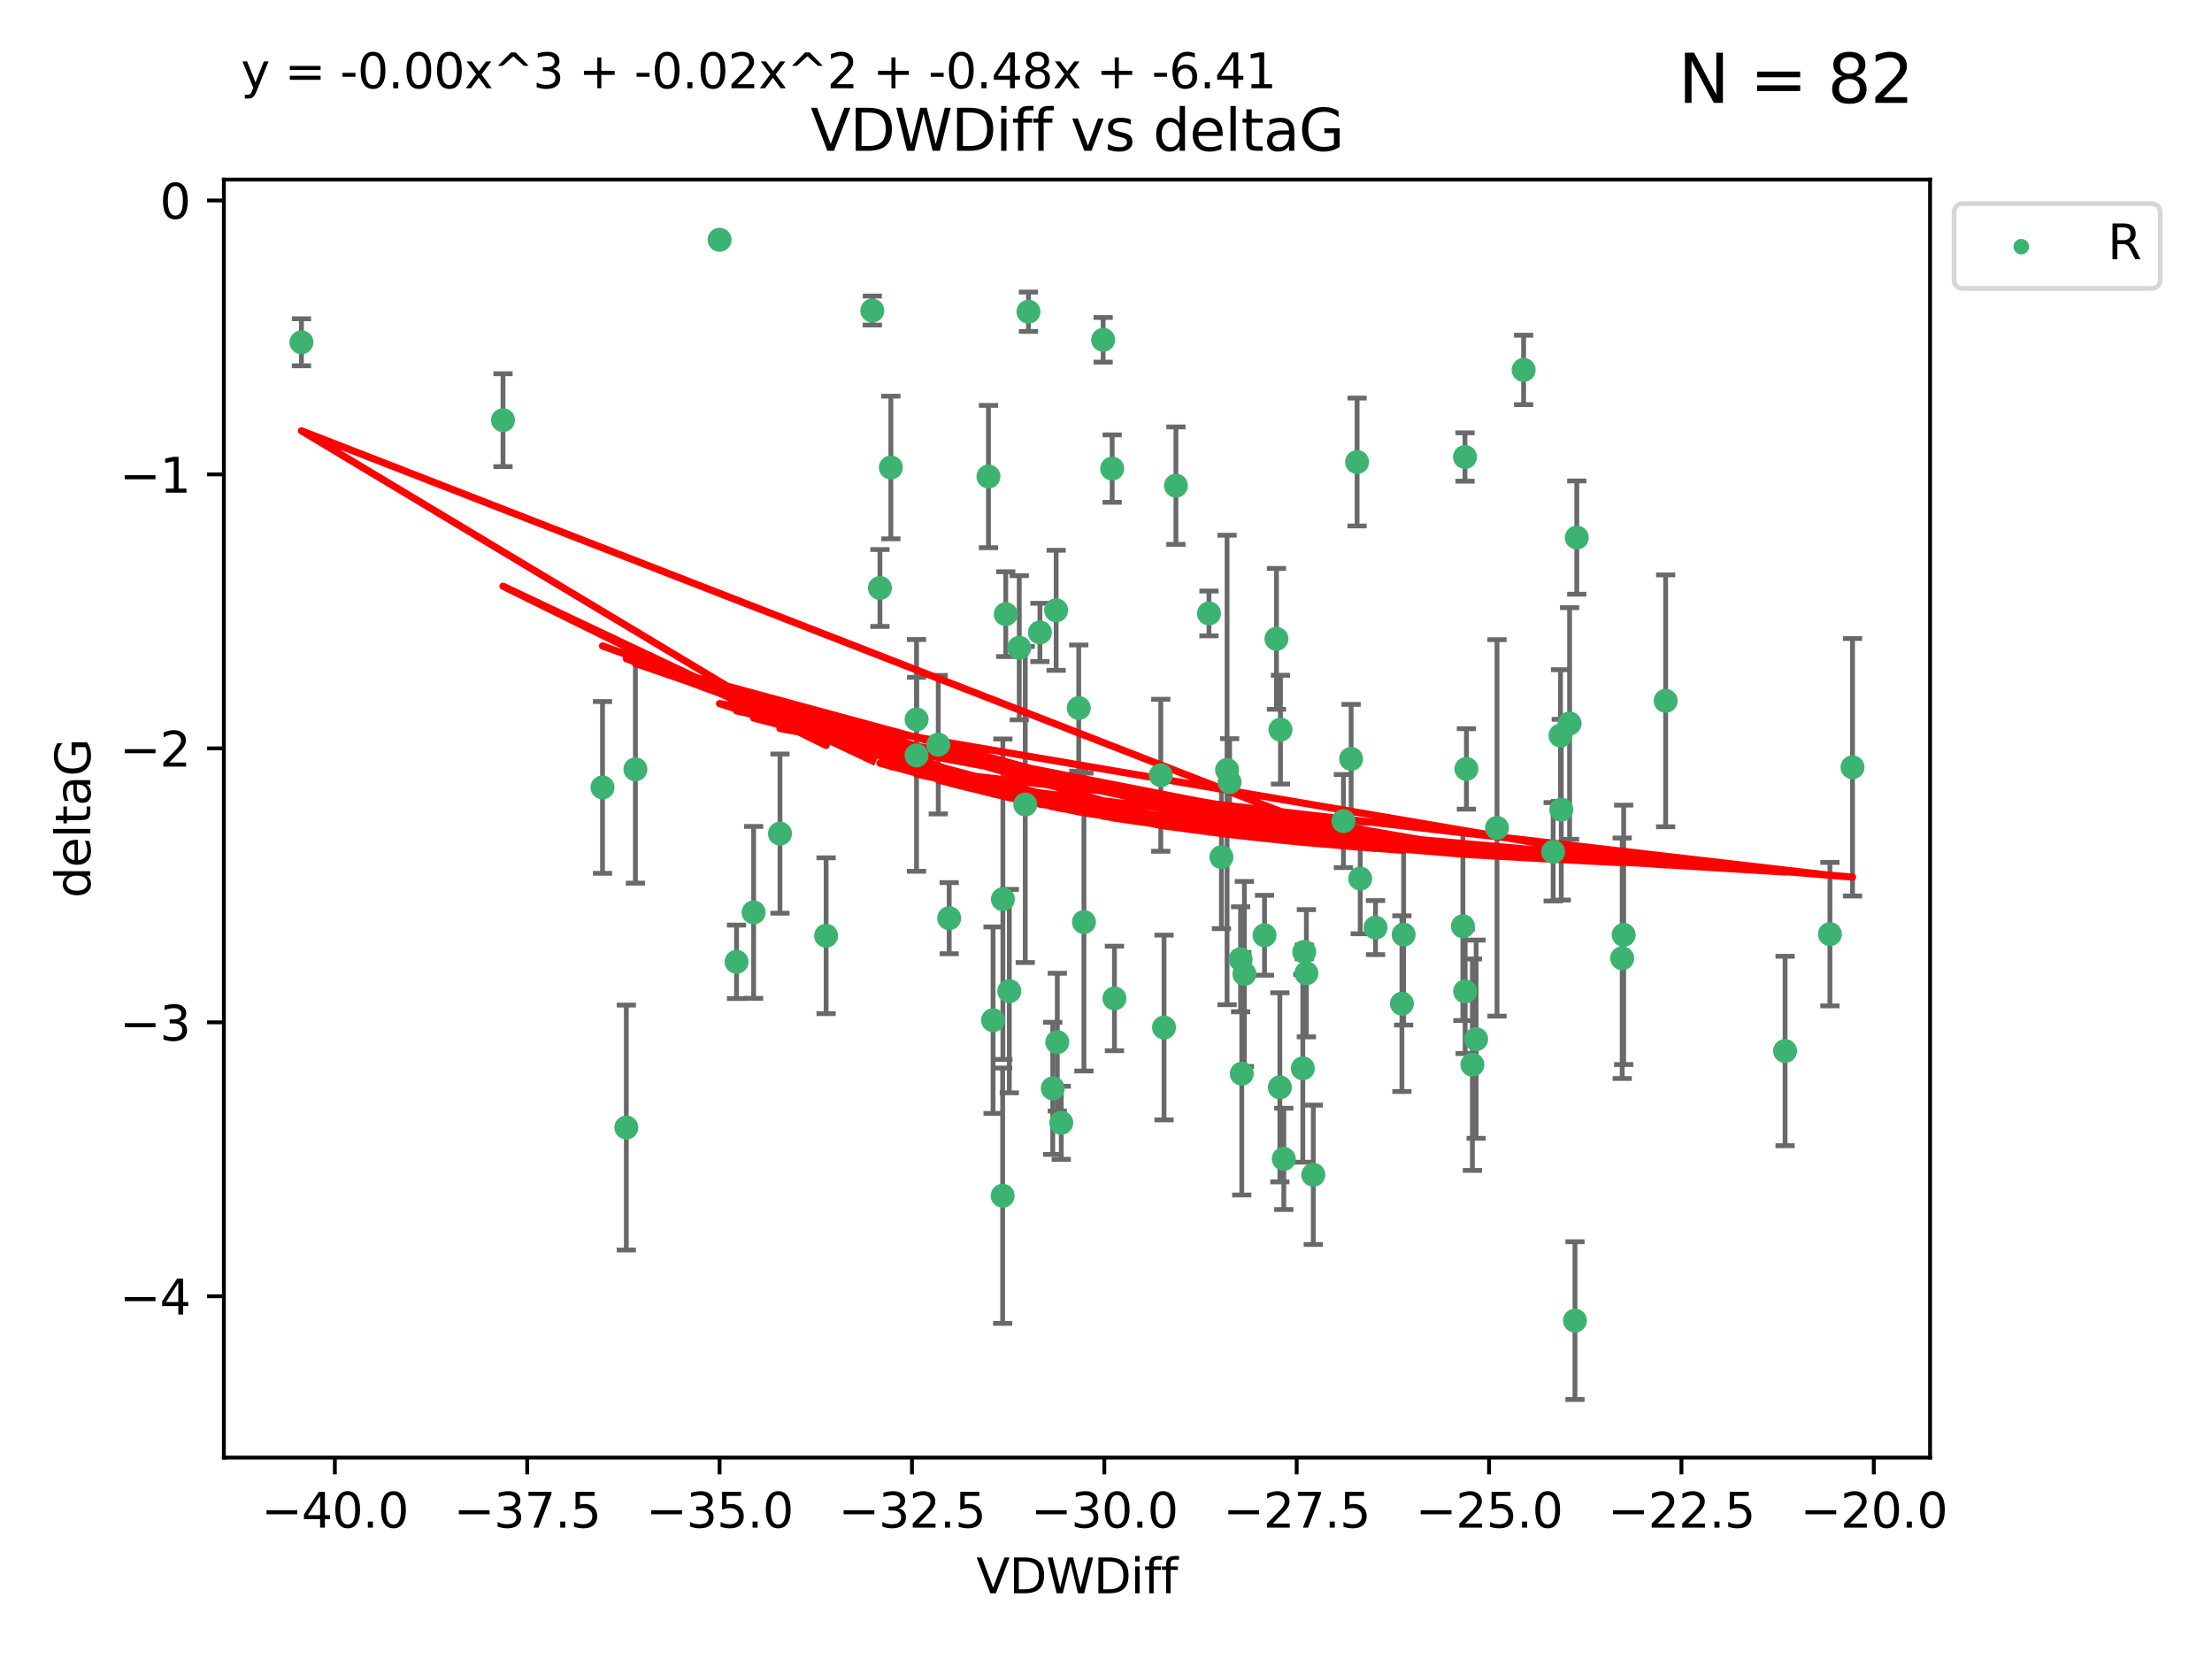 <?xml version="1.0" encoding="utf-8" standalone="no"?>
<!DOCTYPE svg PUBLIC "-//W3C//DTD SVG 1.1//EN"
  "http://www.w3.org/Graphics/SVG/1.1/DTD/svg11.dtd">
<svg xmlns:xlink="http://www.w3.org/1999/xlink" width="460.8pt" height="345.6pt" viewBox="0 0 460.8 345.6" xmlns="http://www.w3.org/2000/svg" version="1.1">
 <defs>
  <style type="text/css">*{stroke-linejoin: round; stroke-linecap: butt}</style>
 </defs>
 <g id="figure_1">
  <g id="patch_1">
   <path d="M 0 345.6 
L 460.8 345.6 
L 460.8 0 
L 0 0 
z
" style="fill: #ffffff"/>
  </g>
  <g id="axes_1">
   <g id="patch_2">
    <path d="M 46.64 303.64 
L 402.07 303.64 
L 402.07 37.411 
L 46.64 37.411 
z
" style="fill: #ffffff"/>
   </g>
   <g id="PathCollection_1">
    <defs>
     <path id="m70205c820a" d="M 0 1.118 
C 0.297 1.118 0.581 1 0.791 0.791 
C 1 0.581 1.118 0.297 1.118 0 
C 1.118 -0.297 1 -0.581 0.791 -0.791 
C 0.581 -1 0.297 -1.118 0 -1.118 
C -0.297 -1.118 -0.581 -1 -0.791 -0.791 
C -1 -0.581 -1.118 -0.297 -1.118 0 
C -1.118 0.297 -1 0.581 -0.791 0.791 
C -0.581 1 -0.297 1.118 0 1.118 
z
" style="stroke: #3cb371"/>
    </defs>
    <g clip-path="url(#p519846df14)">
     <use xlink:href="#m70205c820a" x="181.722" y="64.695" style="fill: #3cb371; stroke: #3cb371"/>
     <use xlink:href="#m70205c820a" x="104.785" y="87.528" style="fill: #3cb371; stroke: #3cb371"/>
     <use xlink:href="#m70205c820a" x="172.092" y="194.932" style="fill: #3cb371; stroke: #3cb371"/>
     <use xlink:href="#m70205c820a" x="62.796" y="71.302" style="fill: #3cb371; stroke: #3cb371"/>
     <use xlink:href="#m70205c820a" x="286.547" y="193.235" style="fill: #3cb371; stroke: #3cb371"/>
     <use xlink:href="#m70205c820a" x="271.398" y="222.554" style="fill: #3cb371; stroke: #3cb371"/>
     <use xlink:href="#m70205c820a" x="130.474" y="234.887" style="fill: #3cb371; stroke: #3cb371"/>
     <use xlink:href="#m70205c820a" x="205.914" y="99.273" style="fill: #3cb371; stroke: #3cb371"/>
     <use xlink:href="#m70205c820a" x="292.403" y="194.699" style="fill: #3cb371; stroke: #3cb371"/>
     <use xlink:href="#m70205c820a" x="213.578" y="167.595" style="fill: #3cb371; stroke: #3cb371"/>
     <use xlink:href="#m70205c820a" x="195.459" y="155.122" style="fill: #3cb371; stroke: #3cb371"/>
     <use xlink:href="#m70205c820a" x="328.474" y="111.988" style="fill: #3cb371; stroke: #3cb371"/>
     <use xlink:href="#m70205c820a" x="305.48" y="160.181" style="fill: #3cb371; stroke: #3cb371"/>
     <use xlink:href="#m70205c820a" x="162.482" y="173.656" style="fill: #3cb371; stroke: #3cb371"/>
     <use xlink:href="#m70205c820a" x="317.398" y="77.061" style="fill: #3cb371; stroke: #3cb371"/>
     <use xlink:href="#m70205c820a" x="323.551" y="177.444" style="fill: #3cb371; stroke: #3cb371"/>
     <use xlink:href="#m70205c820a" x="307.504" y="216.479" style="fill: #3cb371; stroke: #3cb371"/>
     <use xlink:href="#m70205c820a" x="156.995" y="190.062" style="fill: #3cb371; stroke: #3cb371"/>
     <use xlink:href="#m70205c820a" x="242.49" y="214.043" style="fill: #3cb371; stroke: #3cb371"/>
     <use xlink:href="#m70205c820a" x="256.144" y="162.948" style="fill: #3cb371; stroke: #3cb371"/>
     <use xlink:href="#m70205c820a" x="232.161" y="207.991" style="fill: #3cb371; stroke: #3cb371"/>
     <use xlink:href="#m70205c820a" x="183.307" y="122.489" style="fill: #3cb371; stroke: #3cb371"/>
     <use xlink:href="#m70205c820a" x="208.873" y="249.091" style="fill: #3cb371; stroke: #3cb371"/>
     <use xlink:href="#m70205c820a" x="304.747" y="192.955" style="fill: #3cb371; stroke: #3cb371"/>
     <use xlink:href="#m70205c820a" x="221.081" y="233.896" style="fill: #3cb371; stroke: #3cb371"/>
     <use xlink:href="#m70205c820a" x="279.863" y="171.041" style="fill: #3cb371; stroke: #3cb371"/>
     <use xlink:href="#m70205c820a" x="197.734" y="191.27" style="fill: #3cb371; stroke: #3cb371"/>
     <use xlink:href="#m70205c820a" x="208.919" y="187.325" style="fill: #3cb371; stroke: #3cb371"/>
     <use xlink:href="#m70205c820a" x="149.899" y="49.953" style="fill: #3cb371; stroke: #3cb371"/>
     <use xlink:href="#m70205c820a" x="346.983" y="145.997" style="fill: #3cb371; stroke: #3cb371"/>
     <use xlink:href="#m70205c820a" x="241.814" y="161.501" style="fill: #3cb371; stroke: #3cb371"/>
     <use xlink:href="#m70205c820a" x="190.928" y="157.361" style="fill: #3cb371; stroke: #3cb371"/>
     <use xlink:href="#m70205c820a" x="244.967" y="101.169" style="fill: #3cb371; stroke: #3cb371"/>
     <use xlink:href="#m70205c820a" x="190.944" y="149.873" style="fill: #3cb371; stroke: #3cb371"/>
     <use xlink:href="#m70205c820a" x="266.741" y="152.002" style="fill: #3cb371; stroke: #3cb371"/>
     <use xlink:href="#m70205c820a" x="292.045" y="209.079" style="fill: #3cb371; stroke: #3cb371"/>
     <use xlink:href="#m70205c820a" x="273.581" y="244.73" style="fill: #3cb371; stroke: #3cb371"/>
     <use xlink:href="#m70205c820a" x="371.863" y="218.938" style="fill: #3cb371; stroke: #3cb371"/>
     <use xlink:href="#m70205c820a" x="220.015" y="127.135" style="fill: #3cb371; stroke: #3cb371"/>
     <use xlink:href="#m70205c820a" x="325.242" y="168.669" style="fill: #3cb371; stroke: #3cb371"/>
     <use xlink:href="#m70205c820a" x="271.701" y="198.296" style="fill: #3cb371; stroke: #3cb371"/>
     <use xlink:href="#m70205c820a" x="231.684" y="97.617" style="fill: #3cb371; stroke: #3cb371"/>
     <use xlink:href="#m70205c820a" x="282.705" y="96.247" style="fill: #3cb371; stroke: #3cb371"/>
     <use xlink:href="#m70205c820a" x="153.433" y="200.365" style="fill: #3cb371; stroke: #3cb371"/>
     <use xlink:href="#m70205c820a" x="306.728" y="221.79" style="fill: #3cb371; stroke: #3cb371"/>
     <use xlink:href="#m70205c820a" x="214.246" y="64.938" style="fill: #3cb371; stroke: #3cb371"/>
     <use xlink:href="#m70205c820a" x="259.233" y="202.889" style="fill: #3cb371; stroke: #3cb371"/>
     <use xlink:href="#m70205c820a" x="224.721" y="147.498" style="fill: #3cb371; stroke: #3cb371"/>
     <use xlink:href="#m70205c820a" x="206.872" y="212.523" style="fill: #3cb371; stroke: #3cb371"/>
     <use xlink:href="#m70205c820a" x="283.359" y="183.025" style="fill: #3cb371; stroke: #3cb371"/>
     <use xlink:href="#m70205c820a" x="216.636" y="131.749" style="fill: #3cb371; stroke: #3cb371"/>
     <use xlink:href="#m70205c820a" x="125.513" y="164.036" style="fill: #3cb371; stroke: #3cb371"/>
     <use xlink:href="#m70205c820a" x="219.31" y="226.725" style="fill: #3cb371; stroke: #3cb371"/>
     <use xlink:href="#m70205c820a" x="132.37" y="160.267" style="fill: #3cb371; stroke: #3cb371"/>
     <use xlink:href="#m70205c820a" x="251.853" y="127.791" style="fill: #3cb371; stroke: #3cb371"/>
     <use xlink:href="#m70205c820a" x="337.933" y="199.622" style="fill: #3cb371; stroke: #3cb371"/>
     <use xlink:href="#m70205c820a" x="305.215" y="206.532" style="fill: #3cb371; stroke: #3cb371"/>
     <use xlink:href="#m70205c820a" x="210.258" y="206.468" style="fill: #3cb371; stroke: #3cb371"/>
     <use xlink:href="#m70205c820a" x="311.856" y="172.467" style="fill: #3cb371; stroke: #3cb371"/>
     <use xlink:href="#m70205c820a" x="209.519" y="127.938" style="fill: #3cb371; stroke: #3cb371"/>
     <use xlink:href="#m70205c820a" x="212.33" y="134.94" style="fill: #3cb371; stroke: #3cb371"/>
     <use xlink:href="#m70205c820a" x="325.087" y="153.228" style="fill: #3cb371; stroke: #3cb371"/>
     <use xlink:href="#m70205c820a" x="225.805" y="192.078" style="fill: #3cb371; stroke: #3cb371"/>
     <use xlink:href="#m70205c820a" x="254.448" y="178.555" style="fill: #3cb371; stroke: #3cb371"/>
     <use xlink:href="#m70205c820a" x="263.425" y="194.834" style="fill: #3cb371; stroke: #3cb371"/>
     <use xlink:href="#m70205c820a" x="185.585" y="97.389" style="fill: #3cb371; stroke: #3cb371"/>
     <use xlink:href="#m70205c820a" x="381.206" y="194.593" style="fill: #3cb371; stroke: #3cb371"/>
     <use xlink:href="#m70205c820a" x="385.914" y="159.834" style="fill: #3cb371; stroke: #3cb371"/>
     <use xlink:href="#m70205c820a" x="229.804" y="70.788" style="fill: #3cb371; stroke: #3cb371"/>
     <use xlink:href="#m70205c820a" x="266.618" y="226.509" style="fill: #3cb371; stroke: #3cb371"/>
     <use xlink:href="#m70205c820a" x="255.62" y="160.398" style="fill: #3cb371; stroke: #3cb371"/>
     <use xlink:href="#m70205c820a" x="305.183" y="95.198" style="fill: #3cb371; stroke: #3cb371"/>
     <use xlink:href="#m70205c820a" x="338.241" y="194.745" style="fill: #3cb371; stroke: #3cb371"/>
     <use xlink:href="#m70205c820a" x="328.096" y="275.107" style="fill: #3cb371; stroke: #3cb371"/>
     <use xlink:href="#m70205c820a" x="265.908" y="133.085" style="fill: #3cb371; stroke: #3cb371"/>
     <use xlink:href="#m70205c820a" x="272.14" y="202.746" style="fill: #3cb371; stroke: #3cb371"/>
     <use xlink:href="#m70205c820a" x="326.974" y="150.708" style="fill: #3cb371; stroke: #3cb371"/>
     <use xlink:href="#m70205c820a" x="267.438" y="241.412" style="fill: #3cb371; stroke: #3cb371"/>
     <use xlink:href="#m70205c820a" x="220.255" y="217.1" style="fill: #3cb371; stroke: #3cb371"/>
     <use xlink:href="#m70205c820a" x="258.435" y="199.83" style="fill: #3cb371; stroke: #3cb371"/>
     <use xlink:href="#m70205c820a" x="281.463" y="158.09" style="fill: #3cb371; stroke: #3cb371"/>
     <use xlink:href="#m70205c820a" x="258.68" y="223.673" style="fill: #3cb371; stroke: #3cb371"/>
    </g>
   </g>
   <g id="matplotlib.axis_1">
    <g id="xtick_1">
     <g id="line2d_1">
      <defs>
       <path id="m237fafb5cc" d="M 0 0 
L 0 3.5 
" style="stroke: #000000; stroke-width: 0.8"/>
      </defs>
      <g>
       <use xlink:href="#m237fafb5cc" x="69.754" y="303.64" style="stroke: #000000; stroke-width: 0.8"/>
      </g>
     </g>
     <g id="text_1">
      <!-- −40.0 -->
      <g transform="translate(54.432 318.238)scale(0.1 -0.1)">
       <defs>
        <path id="DejaVuSans-2212" d="M 678 2272 
L 4684 2272 
L 4684 1741 
L 678 1741 
L 678 2272 
z
" transform="scale(0.016)"/>
        <path id="DejaVuSans-34" d="M 2419 4116 
L 825 1625 
L 2419 1625 
L 2419 4116 
z
M 2253 4666 
L 3047 4666 
L 3047 1625 
L 3713 1625 
L 3713 1100 
L 3047 1100 
L 3047 0 
L 2419 0 
L 2419 1100 
L 313 1100 
L 313 1709 
L 2253 4666 
z
" transform="scale(0.016)"/>
        <path id="DejaVuSans-30" d="M 2034 4250 
Q 1547 4250 1301 3770 
Q 1056 3291 1056 2328 
Q 1056 1369 1301 889 
Q 1547 409 2034 409 
Q 2525 409 2770 889 
Q 3016 1369 3016 2328 
Q 3016 3291 2770 3770 
Q 2525 4250 2034 4250 
z
M 2034 4750 
Q 2819 4750 3233 4129 
Q 3647 3509 3647 2328 
Q 3647 1150 3233 529 
Q 2819 -91 2034 -91 
Q 1250 -91 836 529 
Q 422 1150 422 2328 
Q 422 3509 836 4129 
Q 1250 4750 2034 4750 
z
" transform="scale(0.016)"/>
        <path id="DejaVuSans-2e" d="M 684 794 
L 1344 794 
L 1344 0 
L 684 0 
L 684 794 
z
" transform="scale(0.016)"/>
       </defs>
       <use xlink:href="#DejaVuSans-2212"/>
       <use xlink:href="#DejaVuSans-34" x="83.789"/>
       <use xlink:href="#DejaVuSans-30" x="147.412"/>
       <use xlink:href="#DejaVuSans-2e" x="211.035"/>
       <use xlink:href="#DejaVuSans-30" x="242.822"/>
      </g>
     </g>
    </g>
    <g id="xtick_2">
     <g id="line2d_2">
      <g>
       <use xlink:href="#m237fafb5cc" x="109.828" y="303.64" style="stroke: #000000; stroke-width: 0.8"/>
      </g>
     </g>
     <g id="text_2">
      <!-- −37.5 -->
      <g transform="translate(94.505 318.238)scale(0.1 -0.1)">
       <defs>
        <path id="DejaVuSans-33" d="M 2597 2516 
Q 3050 2419 3304 2112 
Q 3559 1806 3559 1356 
Q 3559 666 3084 287 
Q 2609 -91 1734 -91 
Q 1441 -91 1130 -33 
Q 819 25 488 141 
L 488 750 
Q 750 597 1062 519 
Q 1375 441 1716 441 
Q 2309 441 2620 675 
Q 2931 909 2931 1356 
Q 2931 1769 2642 2001 
Q 2353 2234 1838 2234 
L 1294 2234 
L 1294 2753 
L 1863 2753 
Q 2328 2753 2575 2939 
Q 2822 3125 2822 3475 
Q 2822 3834 2567 4026 
Q 2313 4219 1838 4219 
Q 1578 4219 1281 4162 
Q 984 4106 628 3988 
L 628 4550 
Q 988 4650 1302 4700 
Q 1616 4750 1894 4750 
Q 2613 4750 3031 4423 
Q 3450 4097 3450 3541 
Q 3450 3153 3228 2886 
Q 3006 2619 2597 2516 
z
" transform="scale(0.016)"/>
        <path id="DejaVuSans-37" d="M 525 4666 
L 3525 4666 
L 3525 4397 
L 1831 0 
L 1172 0 
L 2766 4134 
L 525 4134 
L 525 4666 
z
" transform="scale(0.016)"/>
        <path id="DejaVuSans-35" d="M 691 4666 
L 3169 4666 
L 3169 4134 
L 1269 4134 
L 1269 2991 
Q 1406 3038 1543 3061 
Q 1681 3084 1819 3084 
Q 2600 3084 3056 2656 
Q 3513 2228 3513 1497 
Q 3513 744 3044 326 
Q 2575 -91 1722 -91 
Q 1428 -91 1123 -41 
Q 819 9 494 109 
L 494 744 
Q 775 591 1075 516 
Q 1375 441 1709 441 
Q 2250 441 2565 725 
Q 2881 1009 2881 1497 
Q 2881 1984 2565 2268 
Q 2250 2553 1709 2553 
Q 1456 2553 1204 2497 
Q 953 2441 691 2322 
L 691 4666 
z
" transform="scale(0.016)"/>
       </defs>
       <use xlink:href="#DejaVuSans-2212"/>
       <use xlink:href="#DejaVuSans-33" x="83.789"/>
       <use xlink:href="#DejaVuSans-37" x="147.412"/>
       <use xlink:href="#DejaVuSans-2e" x="211.035"/>
       <use xlink:href="#DejaVuSans-35" x="242.822"/>
      </g>
     </g>
    </g>
    <g id="xtick_3">
     <g id="line2d_3">
      <g>
       <use xlink:href="#m237fafb5cc" x="149.902" y="303.64" style="stroke: #000000; stroke-width: 0.8"/>
      </g>
     </g>
     <g id="text_3">
      <!-- −35.0 -->
      <g transform="translate(134.579 318.238)scale(0.1 -0.1)">
       <use xlink:href="#DejaVuSans-2212"/>
       <use xlink:href="#DejaVuSans-33" x="83.789"/>
       <use xlink:href="#DejaVuSans-35" x="147.412"/>
       <use xlink:href="#DejaVuSans-2e" x="211.035"/>
       <use xlink:href="#DejaVuSans-30" x="242.822"/>
      </g>
     </g>
    </g>
    <g id="xtick_4">
     <g id="line2d_4">
      <g>
       <use xlink:href="#m237fafb5cc" x="189.976" y="303.64" style="stroke: #000000; stroke-width: 0.8"/>
      </g>
     </g>
     <g id="text_4">
      <!-- −32.5 -->
      <g transform="translate(174.653 318.238)scale(0.1 -0.1)">
       <defs>
        <path id="DejaVuSans-32" d="M 1228 531 
L 3431 531 
L 3431 0 
L 469 0 
L 469 531 
Q 828 903 1448 1529 
Q 2069 2156 2228 2338 
Q 2531 2678 2651 2914 
Q 2772 3150 2772 3378 
Q 2772 3750 2511 3984 
Q 2250 4219 1831 4219 
Q 1534 4219 1204 4116 
Q 875 4013 500 3803 
L 500 4441 
Q 881 4594 1212 4672 
Q 1544 4750 1819 4750 
Q 2544 4750 2975 4387 
Q 3406 4025 3406 3419 
Q 3406 3131 3298 2873 
Q 3191 2616 2906 2266 
Q 2828 2175 2409 1742 
Q 1991 1309 1228 531 
z
" transform="scale(0.016)"/>
       </defs>
       <use xlink:href="#DejaVuSans-2212"/>
       <use xlink:href="#DejaVuSans-33" x="83.789"/>
       <use xlink:href="#DejaVuSans-32" x="147.412"/>
       <use xlink:href="#DejaVuSans-2e" x="211.035"/>
       <use xlink:href="#DejaVuSans-35" x="242.822"/>
      </g>
     </g>
    </g>
    <g id="xtick_5">
     <g id="line2d_5">
      <g>
       <use xlink:href="#m237fafb5cc" x="230.049" y="303.64" style="stroke: #000000; stroke-width: 0.8"/>
      </g>
     </g>
     <g id="text_5">
      <!-- −30.0 -->
      <g transform="translate(214.727 318.238)scale(0.1 -0.1)">
       <use xlink:href="#DejaVuSans-2212"/>
       <use xlink:href="#DejaVuSans-33" x="83.789"/>
       <use xlink:href="#DejaVuSans-30" x="147.412"/>
       <use xlink:href="#DejaVuSans-2e" x="211.035"/>
       <use xlink:href="#DejaVuSans-30" x="242.822"/>
      </g>
     </g>
    </g>
    <g id="xtick_6">
     <g id="line2d_6">
      <g>
       <use xlink:href="#m237fafb5cc" x="270.123" y="303.64" style="stroke: #000000; stroke-width: 0.8"/>
      </g>
     </g>
     <g id="text_6">
      <!-- −27.5 -->
      <g transform="translate(254.801 318.238)scale(0.1 -0.1)">
       <use xlink:href="#DejaVuSans-2212"/>
       <use xlink:href="#DejaVuSans-32" x="83.789"/>
       <use xlink:href="#DejaVuSans-37" x="147.412"/>
       <use xlink:href="#DejaVuSans-2e" x="211.035"/>
       <use xlink:href="#DejaVuSans-35" x="242.822"/>
      </g>
     </g>
    </g>
    <g id="xtick_7">
     <g id="line2d_7">
      <g>
       <use xlink:href="#m237fafb5cc" x="310.197" y="303.64" style="stroke: #000000; stroke-width: 0.8"/>
      </g>
     </g>
     <g id="text_7">
      <!-- −25.0 -->
      <g transform="translate(294.874 318.238)scale(0.1 -0.1)">
       <use xlink:href="#DejaVuSans-2212"/>
       <use xlink:href="#DejaVuSans-32" x="83.789"/>
       <use xlink:href="#DejaVuSans-35" x="147.412"/>
       <use xlink:href="#DejaVuSans-2e" x="211.035"/>
       <use xlink:href="#DejaVuSans-30" x="242.822"/>
      </g>
     </g>
    </g>
    <g id="xtick_8">
     <g id="line2d_8">
      <g>
       <use xlink:href="#m237fafb5cc" x="350.271" y="303.64" style="stroke: #000000; stroke-width: 0.8"/>
      </g>
     </g>
     <g id="text_8">
      <!-- −22.5 -->
      <g transform="translate(334.948 318.238)scale(0.1 -0.1)">
       <use xlink:href="#DejaVuSans-2212"/>
       <use xlink:href="#DejaVuSans-32" x="83.789"/>
       <use xlink:href="#DejaVuSans-32" x="147.412"/>
       <use xlink:href="#DejaVuSans-2e" x="211.035"/>
       <use xlink:href="#DejaVuSans-35" x="242.822"/>
      </g>
     </g>
    </g>
    <g id="xtick_9">
     <g id="line2d_9">
      <g>
       <use xlink:href="#m237fafb5cc" x="390.345" y="303.64" style="stroke: #000000; stroke-width: 0.8"/>
      </g>
     </g>
     <g id="text_9">
      <!-- −20.0 -->
      <g transform="translate(375.022 318.238)scale(0.1 -0.1)">
       <use xlink:href="#DejaVuSans-2212"/>
       <use xlink:href="#DejaVuSans-32" x="83.789"/>
       <use xlink:href="#DejaVuSans-30" x="147.412"/>
       <use xlink:href="#DejaVuSans-2e" x="211.035"/>
       <use xlink:href="#DejaVuSans-30" x="242.822"/>
      </g>
     </g>
    </g>
    <g id="text_10">
     <!-- VDWDiff -->
     <g transform="translate(203.382 331.917)scale(0.1 -0.1)">
      <defs>
       <path id="DejaVuSans-56" d="M 1831 0 
L 50 4666 
L 709 4666 
L 2188 738 
L 3669 4666 
L 4325 4666 
L 2547 0 
L 1831 0 
z
" transform="scale(0.016)"/>
       <path id="DejaVuSans-44" d="M 1259 4147 
L 1259 519 
L 2022 519 
Q 2988 519 3436 956 
Q 3884 1394 3884 2338 
Q 3884 3275 3436 3711 
Q 2988 4147 2022 4147 
L 1259 4147 
z
M 628 4666 
L 1925 4666 
Q 3281 4666 3915 4102 
Q 4550 3538 4550 2338 
Q 4550 1131 3912 565 
Q 3275 0 1925 0 
L 628 0 
L 628 4666 
z
" transform="scale(0.016)"/>
       <path id="DejaVuSans-57" d="M 213 4666 
L 850 4666 
L 1831 722 
L 2809 4666 
L 3519 4666 
L 4500 722 
L 5478 4666 
L 6119 4666 
L 4947 0 
L 4153 0 
L 3169 4050 
L 2175 0 
L 1381 0 
L 213 4666 
z
" transform="scale(0.016)"/>
       <path id="DejaVuSans-69" d="M 603 3500 
L 1178 3500 
L 1178 0 
L 603 0 
L 603 3500 
z
M 603 4863 
L 1178 4863 
L 1178 4134 
L 603 4134 
L 603 4863 
z
" transform="scale(0.016)"/>
       <path id="DejaVuSans-66" d="M 2375 4863 
L 2375 4384 
L 1825 4384 
Q 1516 4384 1395 4259 
Q 1275 4134 1275 3809 
L 1275 3500 
L 2222 3500 
L 2222 3053 
L 1275 3053 
L 1275 0 
L 697 0 
L 697 3053 
L 147 3053 
L 147 3500 
L 697 3500 
L 697 3744 
Q 697 4328 969 4595 
Q 1241 4863 1831 4863 
L 2375 4863 
z
" transform="scale(0.016)"/>
      </defs>
      <use xlink:href="#DejaVuSans-56"/>
      <use xlink:href="#DejaVuSans-44" x="68.408"/>
      <use xlink:href="#DejaVuSans-57" x="145.41"/>
      <use xlink:href="#DejaVuSans-44" x="244.287"/>
      <use xlink:href="#DejaVuSans-69" x="321.289"/>
      <use xlink:href="#DejaVuSans-66" x="349.072"/>
      <use xlink:href="#DejaVuSans-66" x="384.277"/>
     </g>
    </g>
   </g>
   <g id="matplotlib.axis_2">
    <g id="ytick_1">
     <g id="line2d_10">
      <defs>
       <path id="m2c3330cf72" d="M 0 0 
L -3.5 0 
" style="stroke: #000000; stroke-width: 0.8"/>
      </defs>
      <g>
       <use xlink:href="#m2c3330cf72" x="46.64" y="270.038" style="stroke: #000000; stroke-width: 0.8"/>
      </g>
     </g>
     <g id="text_11">
      <!-- −4 -->
      <g transform="translate(24.898 273.837)scale(0.1 -0.1)">
       <use xlink:href="#DejaVuSans-2212"/>
       <use xlink:href="#DejaVuSans-34" x="83.789"/>
      </g>
     </g>
    </g>
    <g id="ytick_2">
     <g id="line2d_11">
      <g>
       <use xlink:href="#m2c3330cf72" x="46.64" y="212.969" style="stroke: #000000; stroke-width: 0.8"/>
      </g>
     </g>
     <g id="text_12">
      <!-- −3 -->
      <g transform="translate(24.898 216.768)scale(0.1 -0.1)">
       <use xlink:href="#DejaVuSans-2212"/>
       <use xlink:href="#DejaVuSans-33" x="83.789"/>
      </g>
     </g>
    </g>
    <g id="ytick_3">
     <g id="line2d_12">
      <g>
       <use xlink:href="#m2c3330cf72" x="46.64" y="155.9" style="stroke: #000000; stroke-width: 0.8"/>
      </g>
     </g>
     <g id="text_13">
      <!-- −2 -->
      <g transform="translate(24.898 159.699)scale(0.1 -0.1)">
       <use xlink:href="#DejaVuSans-2212"/>
       <use xlink:href="#DejaVuSans-32" x="83.789"/>
      </g>
     </g>
    </g>
    <g id="ytick_4">
     <g id="line2d_13">
      <g>
       <use xlink:href="#m2c3330cf72" x="46.64" y="98.831" style="stroke: #000000; stroke-width: 0.8"/>
      </g>
     </g>
     <g id="text_14">
      <!-- −1 -->
      <g transform="translate(24.898 102.63)scale(0.1 -0.1)">
       <defs>
        <path id="DejaVuSans-31" d="M 794 531 
L 1825 531 
L 1825 4091 
L 703 3866 
L 703 4441 
L 1819 4666 
L 2450 4666 
L 2450 531 
L 3481 531 
L 3481 0 
L 794 0 
L 794 531 
z
" transform="scale(0.016)"/>
       </defs>
       <use xlink:href="#DejaVuSans-2212"/>
       <use xlink:href="#DejaVuSans-31" x="83.789"/>
      </g>
     </g>
    </g>
    <g id="ytick_5">
     <g id="line2d_14">
      <g>
       <use xlink:href="#m2c3330cf72" x="46.64" y="41.762" style="stroke: #000000; stroke-width: 0.8"/>
      </g>
     </g>
     <g id="text_15">
      <!-- 0 -->
      <g transform="translate(33.278 45.561)scale(0.1 -0.1)">
       <use xlink:href="#DejaVuSans-30"/>
      </g>
     </g>
    </g>
    <g id="text_16">
     <!-- deltaG -->
     <g transform="translate(18.818 187.064)rotate(-90)scale(0.1 -0.1)">
      <defs>
       <path id="DejaVuSans-64" d="M 2906 2969 
L 2906 4863 
L 3481 4863 
L 3481 0 
L 2906 0 
L 2906 525 
Q 2725 213 2448 61 
Q 2172 -91 1784 -91 
Q 1150 -91 751 415 
Q 353 922 353 1747 
Q 353 2572 751 3078 
Q 1150 3584 1784 3584 
Q 2172 3584 2448 3432 
Q 2725 3281 2906 2969 
z
M 947 1747 
Q 947 1113 1208 752 
Q 1469 391 1925 391 
Q 2381 391 2643 752 
Q 2906 1113 2906 1747 
Q 2906 2381 2643 2742 
Q 2381 3103 1925 3103 
Q 1469 3103 1208 2742 
Q 947 2381 947 1747 
z
" transform="scale(0.016)"/>
       <path id="DejaVuSans-65" d="M 3597 1894 
L 3597 1613 
L 953 1613 
Q 991 1019 1311 708 
Q 1631 397 2203 397 
Q 2534 397 2845 478 
Q 3156 559 3463 722 
L 3463 178 
Q 3153 47 2828 -22 
Q 2503 -91 2169 -91 
Q 1331 -91 842 396 
Q 353 884 353 1716 
Q 353 2575 817 3079 
Q 1281 3584 2069 3584 
Q 2775 3584 3186 3129 
Q 3597 2675 3597 1894 
z
M 3022 2063 
Q 3016 2534 2758 2815 
Q 2500 3097 2075 3097 
Q 1594 3097 1305 2825 
Q 1016 2553 972 2059 
L 3022 2063 
z
" transform="scale(0.016)"/>
       <path id="DejaVuSans-6c" d="M 603 4863 
L 1178 4863 
L 1178 0 
L 603 0 
L 603 4863 
z
" transform="scale(0.016)"/>
       <path id="DejaVuSans-74" d="M 1172 4494 
L 1172 3500 
L 2356 3500 
L 2356 3053 
L 1172 3053 
L 1172 1153 
Q 1172 725 1289 603 
Q 1406 481 1766 481 
L 2356 481 
L 2356 0 
L 1766 0 
Q 1100 0 847 248 
Q 594 497 594 1153 
L 594 3053 
L 172 3053 
L 172 3500 
L 594 3500 
L 594 4494 
L 1172 4494 
z
" transform="scale(0.016)"/>
       <path id="DejaVuSans-61" d="M 2194 1759 
Q 1497 1759 1228 1600 
Q 959 1441 959 1056 
Q 959 750 1161 570 
Q 1363 391 1709 391 
Q 2188 391 2477 730 
Q 2766 1069 2766 1631 
L 2766 1759 
L 2194 1759 
z
M 3341 1997 
L 3341 0 
L 2766 0 
L 2766 531 
Q 2569 213 2275 61 
Q 1981 -91 1556 -91 
Q 1019 -91 701 211 
Q 384 513 384 1019 
Q 384 1609 779 1909 
Q 1175 2209 1959 2209 
L 2766 2209 
L 2766 2266 
Q 2766 2663 2505 2880 
Q 2244 3097 1772 3097 
Q 1472 3097 1187 3025 
Q 903 2953 641 2809 
L 641 3341 
Q 956 3463 1253 3523 
Q 1550 3584 1831 3584 
Q 2591 3584 2966 3190 
Q 3341 2797 3341 1997 
z
" transform="scale(0.016)"/>
       <path id="DejaVuSans-47" d="M 3809 666 
L 3809 1919 
L 2778 1919 
L 2778 2438 
L 4434 2438 
L 4434 434 
Q 4069 175 3628 42 
Q 3188 -91 2688 -91 
Q 1594 -91 976 548 
Q 359 1188 359 2328 
Q 359 3472 976 4111 
Q 1594 4750 2688 4750 
Q 3144 4750 3555 4637 
Q 3966 4525 4313 4306 
L 4313 3634 
Q 3963 3931 3569 4081 
Q 3175 4231 2741 4231 
Q 1884 4231 1454 3753 
Q 1025 3275 1025 2328 
Q 1025 1384 1454 906 
Q 1884 428 2741 428 
Q 3075 428 3337 486 
Q 3600 544 3809 666 
z
" transform="scale(0.016)"/>
      </defs>
      <use xlink:href="#DejaVuSans-64"/>
      <use xlink:href="#DejaVuSans-65" x="63.477"/>
      <use xlink:href="#DejaVuSans-6c" x="125"/>
      <use xlink:href="#DejaVuSans-74" x="152.783"/>
      <use xlink:href="#DejaVuSans-61" x="191.992"/>
      <use xlink:href="#DejaVuSans-47" x="253.271"/>
     </g>
    </g>
   </g>
   <g id="LineCollection_1">
    <path d="M 181.722 67.716 
L 181.722 61.675 
" clip-path="url(#p519846df14)" style="fill: none; stroke: #696969"/>
    <path d="M 104.785 97.201 
L 104.785 77.856 
" clip-path="url(#p519846df14)" style="fill: none; stroke: #696969"/>
    <path d="M 172.092 211.165 
L 172.092 178.699 
" clip-path="url(#p519846df14)" style="fill: none; stroke: #696969"/>
    <path d="M 62.796 76.198 
L 62.796 66.406 
" clip-path="url(#p519846df14)" style="fill: none; stroke: #696969"/>
    <path d="M 286.547 198.865 
L 286.547 187.605 
" clip-path="url(#p519846df14)" style="fill: none; stroke: #696969"/>
    <path d="M 271.398 242.104 
L 271.398 203.004 
" clip-path="url(#p519846df14)" style="fill: none; stroke: #696969"/>
    <path d="M 130.474 260.399 
L 130.474 209.375 
" clip-path="url(#p519846df14)" style="fill: none; stroke: #696969"/>
    <path d="M 205.914 114.094 
L 205.914 84.453 
" clip-path="url(#p519846df14)" style="fill: none; stroke: #696969"/>
    <path d="M 292.403 213.532 
L 292.403 175.866 
" clip-path="url(#p519846df14)" style="fill: none; stroke: #696969"/>
    <path d="M 213.578 200.513 
L 213.578 134.676 
" clip-path="url(#p519846df14)" style="fill: none; stroke: #696969"/>
    <path d="M 195.459 169.551 
L 195.459 140.692 
" clip-path="url(#p519846df14)" style="fill: none; stroke: #696969"/>
    <path d="M 328.474 123.783 
L 328.474 100.193 
" clip-path="url(#p519846df14)" style="fill: none; stroke: #696969"/>
    <path d="M 305.48 168.559 
L 305.48 151.803 
" clip-path="url(#p519846df14)" style="fill: none; stroke: #696969"/>
    <path d="M 162.482 190.236 
L 162.482 157.076 
" clip-path="url(#p519846df14)" style="fill: none; stroke: #696969"/>
    <path d="M 317.398 84.288 
L 317.398 69.834 
" clip-path="url(#p519846df14)" style="fill: none; stroke: #696969"/>
    <path d="M 323.551 187.697 
L 323.551 167.19 
" clip-path="url(#p519846df14)" style="fill: none; stroke: #696969"/>
    <path d="M 307.504 237.126 
L 307.504 195.832 
" clip-path="url(#p519846df14)" style="fill: none; stroke: #696969"/>
    <path d="M 156.995 207.965 
L 156.995 172.159 
" clip-path="url(#p519846df14)" style="fill: none; stroke: #696969"/>
    <path d="M 242.49 233.293 
L 242.49 194.793 
" clip-path="url(#p519846df14)" style="fill: none; stroke: #696969"/>
    <path d="M 256.144 172.019 
L 256.144 153.877 
" clip-path="url(#p519846df14)" style="fill: none; stroke: #696969"/>
    <path d="M 232.161 218.88 
L 232.161 197.103 
" clip-path="url(#p519846df14)" style="fill: none; stroke: #696969"/>
    <path d="M 183.307 130.498 
L 183.307 114.479 
" clip-path="url(#p519846df14)" style="fill: none; stroke: #696969"/>
    <path d="M 208.873 275.689 
L 208.873 222.493 
" clip-path="url(#p519846df14)" style="fill: none; stroke: #696969"/>
    <path d="M 304.747 212.597 
L 304.747 173.313 
" clip-path="url(#p519846df14)" style="fill: none; stroke: #696969"/>
    <path d="M 221.081 241.51 
L 221.081 226.283 
" clip-path="url(#p519846df14)" style="fill: none; stroke: #696969"/>
    <path d="M 279.863 180.736 
L 279.863 161.346 
" clip-path="url(#p519846df14)" style="fill: none; stroke: #696969"/>
    <path d="M 197.734 198.675 
L 197.734 183.866 
" clip-path="url(#p519846df14)" style="fill: none; stroke: #696969"/>
    <path d="M 208.919 220.704 
L 208.919 153.945 
" clip-path="url(#p519846df14)" style="fill: none; stroke: #696969"/>
    <path d="M 149.899 50.393 
L 149.899 49.513 
" clip-path="url(#p519846df14)" style="fill: none; stroke: #696969"/>
    <path d="M 346.983 172.229 
L 346.983 119.765 
" clip-path="url(#p519846df14)" style="fill: none; stroke: #696969"/>
    <path d="M 241.814 177.327 
L 241.814 145.675 
" clip-path="url(#p519846df14)" style="fill: none; stroke: #696969"/>
    <path d="M 190.928 181.496 
L 190.928 133.227 
" clip-path="url(#p519846df14)" style="fill: none; stroke: #696969"/>
    <path d="M 244.967 113.403 
L 244.967 88.936 
" clip-path="url(#p519846df14)" style="fill: none; stroke: #696969"/>
    <path d="M 190.944 158.651 
L 190.944 141.094 
" clip-path="url(#p519846df14)" style="fill: none; stroke: #696969"/>
    <path d="M 266.741 163.332 
L 266.741 140.673 
" clip-path="url(#p519846df14)" style="fill: none; stroke: #696969"/>
    <path d="M 292.045 227.382 
L 292.045 190.776 
" clip-path="url(#p519846df14)" style="fill: none; stroke: #696969"/>
    <path d="M 273.581 259.245 
L 273.581 230.216 
" clip-path="url(#p519846df14)" style="fill: none; stroke: #696969"/>
    <path d="M 371.863 238.669 
L 371.863 199.206 
" clip-path="url(#p519846df14)" style="fill: none; stroke: #696969"/>
    <path d="M 220.015 139.642 
L 220.015 114.629 
" clip-path="url(#p519846df14)" style="fill: none; stroke: #696969"/>
    <path d="M 325.242 187.495 
L 325.242 149.843 
" clip-path="url(#p519846df14)" style="fill: none; stroke: #696969"/>
    <path d="M 271.701 199.735 
L 271.701 196.858 
" clip-path="url(#p519846df14)" style="fill: none; stroke: #696969"/>
    <path d="M 231.684 104.636 
L 231.684 90.597 
" clip-path="url(#p519846df14)" style="fill: none; stroke: #696969"/>
    <path d="M 282.705 109.568 
L 282.705 82.925 
" clip-path="url(#p519846df14)" style="fill: none; stroke: #696969"/>
    <path d="M 153.433 208.019 
L 153.433 192.711 
" clip-path="url(#p519846df14)" style="fill: none; stroke: #696969"/>
    <path d="M 306.728 243.809 
L 306.728 199.771 
" clip-path="url(#p519846df14)" style="fill: none; stroke: #696969"/>
    <path d="M 214.246 69.037 
L 214.246 60.84 
" clip-path="url(#p519846df14)" style="fill: none; stroke: #696969"/>
    <path d="M 259.233 222.161 
L 259.233 183.617 
" clip-path="url(#p519846df14)" style="fill: none; stroke: #696969"/>
    <path d="M 224.721 160.636 
L 224.721 134.36 
" clip-path="url(#p519846df14)" style="fill: none; stroke: #696969"/>
    <path d="M 206.872 231.95 
L 206.872 193.097 
" clip-path="url(#p519846df14)" style="fill: none; stroke: #696969"/>
    <path d="M 283.359 194.523 
L 283.359 171.526 
" clip-path="url(#p519846df14)" style="fill: none; stroke: #696969"/>
    <path d="M 216.636 137.823 
L 216.636 125.674 
" clip-path="url(#p519846df14)" style="fill: none; stroke: #696969"/>
    <path d="M 125.513 181.93 
L 125.513 146.143 
" clip-path="url(#p519846df14)" style="fill: none; stroke: #696969"/>
    <path d="M 219.31 240.486 
L 219.31 212.964 
" clip-path="url(#p519846df14)" style="fill: none; stroke: #696969"/>
    <path d="M 132.37 183.975 
L 132.37 136.56 
" clip-path="url(#p519846df14)" style="fill: none; stroke: #696969"/>
    <path d="M 251.853 132.457 
L 251.853 123.125 
" clip-path="url(#p519846df14)" style="fill: none; stroke: #696969"/>
    <path d="M 337.933 224.667 
L 337.933 174.577 
" clip-path="url(#p519846df14)" style="fill: none; stroke: #696969"/>
    <path d="M 305.215 219.469 
L 305.215 193.594 
" clip-path="url(#p519846df14)" style="fill: none; stroke: #696969"/>
    <path d="M 210.258 227.656 
L 210.258 185.28 
" clip-path="url(#p519846df14)" style="fill: none; stroke: #696969"/>
    <path d="M 311.856 211.681 
L 311.856 133.253 
" clip-path="url(#p519846df14)" style="fill: none; stroke: #696969"/>
    <path d="M 209.519 136.771 
L 209.519 119.105 
" clip-path="url(#p519846df14)" style="fill: none; stroke: #696969"/>
    <path d="M 212.33 149.953 
L 212.33 119.927 
" clip-path="url(#p519846df14)" style="fill: none; stroke: #696969"/>
    <path d="M 325.087 166.949 
L 325.087 139.508 
" clip-path="url(#p519846df14)" style="fill: none; stroke: #696969"/>
    <path d="M 225.805 223.106 
L 225.805 161.05 
" clip-path="url(#p519846df14)" style="fill: none; stroke: #696969"/>
    <path d="M 254.448 193.452 
L 254.448 163.657 
" clip-path="url(#p519846df14)" style="fill: none; stroke: #696969"/>
    <path d="M 263.425 203.152 
L 263.425 186.515 
" clip-path="url(#p519846df14)" style="fill: none; stroke: #696969"/>
    <path d="M 185.585 112.247 
L 185.585 82.53 
" clip-path="url(#p519846df14)" style="fill: none; stroke: #696969"/>
    <path d="M 381.206 209.537 
L 381.206 179.65 
" clip-path="url(#p519846df14)" style="fill: none; stroke: #696969"/>
    <path d="M 385.914 186.655 
L 385.914 133.012 
" clip-path="url(#p519846df14)" style="fill: none; stroke: #696969"/>
    <path d="M 229.804 75.436 
L 229.804 66.139 
" clip-path="url(#p519846df14)" style="fill: none; stroke: #696969"/>
    <path d="M 266.618 246.207 
L 266.618 206.81 
" clip-path="url(#p519846df14)" style="fill: none; stroke: #696969"/>
    <path d="M 255.62 209.298 
L 255.62 111.497 
" clip-path="url(#p519846df14)" style="fill: none; stroke: #696969"/>
    <path d="M 305.183 100.237 
L 305.183 90.159 
" clip-path="url(#p519846df14)" style="fill: none; stroke: #696969"/>
    <path d="M 338.241 221.761 
L 338.241 167.728 
" clip-path="url(#p519846df14)" style="fill: none; stroke: #696969"/>
    <path d="M 328.096 291.539 
L 328.096 258.676 
" clip-path="url(#p519846df14)" style="fill: none; stroke: #696969"/>
    <path d="M 265.908 147.754 
L 265.908 118.417 
" clip-path="url(#p519846df14)" style="fill: none; stroke: #696969"/>
    <path d="M 272.14 215.998 
L 272.14 189.494 
" clip-path="url(#p519846df14)" style="fill: none; stroke: #696969"/>
    <path d="M 326.974 174.836 
L 326.974 126.581 
" clip-path="url(#p519846df14)" style="fill: none; stroke: #696969"/>
    <path d="M 267.438 251.96 
L 267.438 230.863 
" clip-path="url(#p519846df14)" style="fill: none; stroke: #696969"/>
    <path d="M 220.255 231.452 
L 220.255 202.749 
" clip-path="url(#p519846df14)" style="fill: none; stroke: #696969"/>
    <path d="M 258.435 210.765 
L 258.435 188.895 
" clip-path="url(#p519846df14)" style="fill: none; stroke: #696969"/>
    <path d="M 281.463 169.438 
L 281.463 146.741 
" clip-path="url(#p519846df14)" style="fill: none; stroke: #696969"/>
    <path d="M 258.68 248.937 
L 258.68 198.409 
" clip-path="url(#p519846df14)" style="fill: none; stroke: #696969"/>
   </g>
   <g id="line2d_15">
    <defs>
     <path id="m3feae057e6" d="M 2 0 
L -2 -0 
" style="stroke: #696969"/>
    </defs>
    <g clip-path="url(#p519846df14)">
     <use xlink:href="#m3feae057e6" x="181.722" y="67.716" style="fill: #696969; stroke: #696969"/>
     <use xlink:href="#m3feae057e6" x="104.785" y="97.201" style="fill: #696969; stroke: #696969"/>
     <use xlink:href="#m3feae057e6" x="172.092" y="211.165" style="fill: #696969; stroke: #696969"/>
     <use xlink:href="#m3feae057e6" x="62.796" y="76.198" style="fill: #696969; stroke: #696969"/>
     <use xlink:href="#m3feae057e6" x="286.547" y="198.865" style="fill: #696969; stroke: #696969"/>
     <use xlink:href="#m3feae057e6" x="271.398" y="242.104" style="fill: #696969; stroke: #696969"/>
     <use xlink:href="#m3feae057e6" x="130.474" y="260.399" style="fill: #696969; stroke: #696969"/>
     <use xlink:href="#m3feae057e6" x="205.914" y="114.094" style="fill: #696969; stroke: #696969"/>
     <use xlink:href="#m3feae057e6" x="292.403" y="213.532" style="fill: #696969; stroke: #696969"/>
     <use xlink:href="#m3feae057e6" x="213.578" y="200.513" style="fill: #696969; stroke: #696969"/>
     <use xlink:href="#m3feae057e6" x="195.459" y="169.551" style="fill: #696969; stroke: #696969"/>
     <use xlink:href="#m3feae057e6" x="328.474" y="123.783" style="fill: #696969; stroke: #696969"/>
     <use xlink:href="#m3feae057e6" x="305.48" y="168.559" style="fill: #696969; stroke: #696969"/>
     <use xlink:href="#m3feae057e6" x="162.482" y="190.236" style="fill: #696969; stroke: #696969"/>
     <use xlink:href="#m3feae057e6" x="317.398" y="84.288" style="fill: #696969; stroke: #696969"/>
     <use xlink:href="#m3feae057e6" x="323.551" y="187.697" style="fill: #696969; stroke: #696969"/>
     <use xlink:href="#m3feae057e6" x="307.504" y="237.126" style="fill: #696969; stroke: #696969"/>
     <use xlink:href="#m3feae057e6" x="156.995" y="207.965" style="fill: #696969; stroke: #696969"/>
     <use xlink:href="#m3feae057e6" x="242.49" y="233.293" style="fill: #696969; stroke: #696969"/>
     <use xlink:href="#m3feae057e6" x="256.144" y="172.019" style="fill: #696969; stroke: #696969"/>
     <use xlink:href="#m3feae057e6" x="232.161" y="218.88" style="fill: #696969; stroke: #696969"/>
     <use xlink:href="#m3feae057e6" x="183.307" y="130.498" style="fill: #696969; stroke: #696969"/>
     <use xlink:href="#m3feae057e6" x="208.873" y="275.689" style="fill: #696969; stroke: #696969"/>
     <use xlink:href="#m3feae057e6" x="304.747" y="212.597" style="fill: #696969; stroke: #696969"/>
     <use xlink:href="#m3feae057e6" x="221.081" y="241.51" style="fill: #696969; stroke: #696969"/>
     <use xlink:href="#m3feae057e6" x="279.863" y="180.736" style="fill: #696969; stroke: #696969"/>
     <use xlink:href="#m3feae057e6" x="197.734" y="198.675" style="fill: #696969; stroke: #696969"/>
     <use xlink:href="#m3feae057e6" x="208.919" y="220.704" style="fill: #696969; stroke: #696969"/>
     <use xlink:href="#m3feae057e6" x="149.899" y="50.393" style="fill: #696969; stroke: #696969"/>
     <use xlink:href="#m3feae057e6" x="346.983" y="172.229" style="fill: #696969; stroke: #696969"/>
     <use xlink:href="#m3feae057e6" x="241.814" y="177.327" style="fill: #696969; stroke: #696969"/>
     <use xlink:href="#m3feae057e6" x="190.928" y="181.496" style="fill: #696969; stroke: #696969"/>
     <use xlink:href="#m3feae057e6" x="244.967" y="113.403" style="fill: #696969; stroke: #696969"/>
     <use xlink:href="#m3feae057e6" x="190.944" y="158.651" style="fill: #696969; stroke: #696969"/>
     <use xlink:href="#m3feae057e6" x="266.741" y="163.332" style="fill: #696969; stroke: #696969"/>
     <use xlink:href="#m3feae057e6" x="292.045" y="227.382" style="fill: #696969; stroke: #696969"/>
     <use xlink:href="#m3feae057e6" x="273.581" y="259.245" style="fill: #696969; stroke: #696969"/>
     <use xlink:href="#m3feae057e6" x="371.863" y="238.669" style="fill: #696969; stroke: #696969"/>
     <use xlink:href="#m3feae057e6" x="220.015" y="139.642" style="fill: #696969; stroke: #696969"/>
     <use xlink:href="#m3feae057e6" x="325.242" y="187.495" style="fill: #696969; stroke: #696969"/>
     <use xlink:href="#m3feae057e6" x="271.701" y="199.735" style="fill: #696969; stroke: #696969"/>
     <use xlink:href="#m3feae057e6" x="231.684" y="104.636" style="fill: #696969; stroke: #696969"/>
     <use xlink:href="#m3feae057e6" x="282.705" y="109.568" style="fill: #696969; stroke: #696969"/>
     <use xlink:href="#m3feae057e6" x="153.433" y="208.019" style="fill: #696969; stroke: #696969"/>
     <use xlink:href="#m3feae057e6" x="306.728" y="243.809" style="fill: #696969; stroke: #696969"/>
     <use xlink:href="#m3feae057e6" x="214.246" y="69.037" style="fill: #696969; stroke: #696969"/>
     <use xlink:href="#m3feae057e6" x="259.233" y="222.161" style="fill: #696969; stroke: #696969"/>
     <use xlink:href="#m3feae057e6" x="224.721" y="160.636" style="fill: #696969; stroke: #696969"/>
     <use xlink:href="#m3feae057e6" x="206.872" y="231.95" style="fill: #696969; stroke: #696969"/>
     <use xlink:href="#m3feae057e6" x="283.359" y="194.523" style="fill: #696969; stroke: #696969"/>
     <use xlink:href="#m3feae057e6" x="216.636" y="137.823" style="fill: #696969; stroke: #696969"/>
     <use xlink:href="#m3feae057e6" x="125.513" y="181.93" style="fill: #696969; stroke: #696969"/>
     <use xlink:href="#m3feae057e6" x="219.31" y="240.486" style="fill: #696969; stroke: #696969"/>
     <use xlink:href="#m3feae057e6" x="132.37" y="183.975" style="fill: #696969; stroke: #696969"/>
     <use xlink:href="#m3feae057e6" x="251.853" y="132.457" style="fill: #696969; stroke: #696969"/>
     <use xlink:href="#m3feae057e6" x="337.933" y="224.667" style="fill: #696969; stroke: #696969"/>
     <use xlink:href="#m3feae057e6" x="305.215" y="219.469" style="fill: #696969; stroke: #696969"/>
     <use xlink:href="#m3feae057e6" x="210.258" y="227.656" style="fill: #696969; stroke: #696969"/>
     <use xlink:href="#m3feae057e6" x="311.856" y="211.681" style="fill: #696969; stroke: #696969"/>
     <use xlink:href="#m3feae057e6" x="209.519" y="136.771" style="fill: #696969; stroke: #696969"/>
     <use xlink:href="#m3feae057e6" x="212.33" y="149.953" style="fill: #696969; stroke: #696969"/>
     <use xlink:href="#m3feae057e6" x="325.087" y="166.949" style="fill: #696969; stroke: #696969"/>
     <use xlink:href="#m3feae057e6" x="225.805" y="223.106" style="fill: #696969; stroke: #696969"/>
     <use xlink:href="#m3feae057e6" x="254.448" y="193.452" style="fill: #696969; stroke: #696969"/>
     <use xlink:href="#m3feae057e6" x="263.425" y="203.152" style="fill: #696969; stroke: #696969"/>
     <use xlink:href="#m3feae057e6" x="185.585" y="112.247" style="fill: #696969; stroke: #696969"/>
     <use xlink:href="#m3feae057e6" x="381.206" y="209.537" style="fill: #696969; stroke: #696969"/>
     <use xlink:href="#m3feae057e6" x="385.914" y="186.655" style="fill: #696969; stroke: #696969"/>
     <use xlink:href="#m3feae057e6" x="229.804" y="75.436" style="fill: #696969; stroke: #696969"/>
     <use xlink:href="#m3feae057e6" x="266.618" y="246.207" style="fill: #696969; stroke: #696969"/>
     <use xlink:href="#m3feae057e6" x="255.62" y="209.298" style="fill: #696969; stroke: #696969"/>
     <use xlink:href="#m3feae057e6" x="305.183" y="100.237" style="fill: #696969; stroke: #696969"/>
     <use xlink:href="#m3feae057e6" x="338.241" y="221.761" style="fill: #696969; stroke: #696969"/>
     <use xlink:href="#m3feae057e6" x="328.096" y="291.539" style="fill: #696969; stroke: #696969"/>
     <use xlink:href="#m3feae057e6" x="265.908" y="147.754" style="fill: #696969; stroke: #696969"/>
     <use xlink:href="#m3feae057e6" x="272.14" y="215.998" style="fill: #696969; stroke: #696969"/>
     <use xlink:href="#m3feae057e6" x="326.974" y="174.836" style="fill: #696969; stroke: #696969"/>
     <use xlink:href="#m3feae057e6" x="267.438" y="251.96" style="fill: #696969; stroke: #696969"/>
     <use xlink:href="#m3feae057e6" x="220.255" y="231.452" style="fill: #696969; stroke: #696969"/>
     <use xlink:href="#m3feae057e6" x="258.435" y="210.765" style="fill: #696969; stroke: #696969"/>
     <use xlink:href="#m3feae057e6" x="281.463" y="169.438" style="fill: #696969; stroke: #696969"/>
     <use xlink:href="#m3feae057e6" x="258.68" y="248.937" style="fill: #696969; stroke: #696969"/>
    </g>
   </g>
   <g id="line2d_16">
    <g clip-path="url(#p519846df14)">
     <use xlink:href="#m3feae057e6" x="181.722" y="61.675" style="fill: #696969; stroke: #696969"/>
     <use xlink:href="#m3feae057e6" x="104.785" y="77.856" style="fill: #696969; stroke: #696969"/>
     <use xlink:href="#m3feae057e6" x="172.092" y="178.699" style="fill: #696969; stroke: #696969"/>
     <use xlink:href="#m3feae057e6" x="62.796" y="66.406" style="fill: #696969; stroke: #696969"/>
     <use xlink:href="#m3feae057e6" x="286.547" y="187.605" style="fill: #696969; stroke: #696969"/>
     <use xlink:href="#m3feae057e6" x="271.398" y="203.004" style="fill: #696969; stroke: #696969"/>
     <use xlink:href="#m3feae057e6" x="130.474" y="209.375" style="fill: #696969; stroke: #696969"/>
     <use xlink:href="#m3feae057e6" x="205.914" y="84.453" style="fill: #696969; stroke: #696969"/>
     <use xlink:href="#m3feae057e6" x="292.403" y="175.866" style="fill: #696969; stroke: #696969"/>
     <use xlink:href="#m3feae057e6" x="213.578" y="134.676" style="fill: #696969; stroke: #696969"/>
     <use xlink:href="#m3feae057e6" x="195.459" y="140.692" style="fill: #696969; stroke: #696969"/>
     <use xlink:href="#m3feae057e6" x="328.474" y="100.193" style="fill: #696969; stroke: #696969"/>
     <use xlink:href="#m3feae057e6" x="305.48" y="151.803" style="fill: #696969; stroke: #696969"/>
     <use xlink:href="#m3feae057e6" x="162.482" y="157.076" style="fill: #696969; stroke: #696969"/>
     <use xlink:href="#m3feae057e6" x="317.398" y="69.834" style="fill: #696969; stroke: #696969"/>
     <use xlink:href="#m3feae057e6" x="323.551" y="167.19" style="fill: #696969; stroke: #696969"/>
     <use xlink:href="#m3feae057e6" x="307.504" y="195.832" style="fill: #696969; stroke: #696969"/>
     <use xlink:href="#m3feae057e6" x="156.995" y="172.159" style="fill: #696969; stroke: #696969"/>
     <use xlink:href="#m3feae057e6" x="242.49" y="194.793" style="fill: #696969; stroke: #696969"/>
     <use xlink:href="#m3feae057e6" x="256.144" y="153.877" style="fill: #696969; stroke: #696969"/>
     <use xlink:href="#m3feae057e6" x="232.161" y="197.103" style="fill: #696969; stroke: #696969"/>
     <use xlink:href="#m3feae057e6" x="183.307" y="114.479" style="fill: #696969; stroke: #696969"/>
     <use xlink:href="#m3feae057e6" x="208.873" y="222.493" style="fill: #696969; stroke: #696969"/>
     <use xlink:href="#m3feae057e6" x="304.747" y="173.313" style="fill: #696969; stroke: #696969"/>
     <use xlink:href="#m3feae057e6" x="221.081" y="226.283" style="fill: #696969; stroke: #696969"/>
     <use xlink:href="#m3feae057e6" x="279.863" y="161.346" style="fill: #696969; stroke: #696969"/>
     <use xlink:href="#m3feae057e6" x="197.734" y="183.866" style="fill: #696969; stroke: #696969"/>
     <use xlink:href="#m3feae057e6" x="208.919" y="153.945" style="fill: #696969; stroke: #696969"/>
     <use xlink:href="#m3feae057e6" x="149.899" y="49.513" style="fill: #696969; stroke: #696969"/>
     <use xlink:href="#m3feae057e6" x="346.983" y="119.765" style="fill: #696969; stroke: #696969"/>
     <use xlink:href="#m3feae057e6" x="241.814" y="145.675" style="fill: #696969; stroke: #696969"/>
     <use xlink:href="#m3feae057e6" x="190.928" y="133.227" style="fill: #696969; stroke: #696969"/>
     <use xlink:href="#m3feae057e6" x="244.967" y="88.936" style="fill: #696969; stroke: #696969"/>
     <use xlink:href="#m3feae057e6" x="190.944" y="141.094" style="fill: #696969; stroke: #696969"/>
     <use xlink:href="#m3feae057e6" x="266.741" y="140.673" style="fill: #696969; stroke: #696969"/>
     <use xlink:href="#m3feae057e6" x="292.045" y="190.776" style="fill: #696969; stroke: #696969"/>
     <use xlink:href="#m3feae057e6" x="273.581" y="230.216" style="fill: #696969; stroke: #696969"/>
     <use xlink:href="#m3feae057e6" x="371.863" y="199.206" style="fill: #696969; stroke: #696969"/>
     <use xlink:href="#m3feae057e6" x="220.015" y="114.629" style="fill: #696969; stroke: #696969"/>
     <use xlink:href="#m3feae057e6" x="325.242" y="149.843" style="fill: #696969; stroke: #696969"/>
     <use xlink:href="#m3feae057e6" x="271.701" y="196.858" style="fill: #696969; stroke: #696969"/>
     <use xlink:href="#m3feae057e6" x="231.684" y="90.597" style="fill: #696969; stroke: #696969"/>
     <use xlink:href="#m3feae057e6" x="282.705" y="82.925" style="fill: #696969; stroke: #696969"/>
     <use xlink:href="#m3feae057e6" x="153.433" y="192.711" style="fill: #696969; stroke: #696969"/>
     <use xlink:href="#m3feae057e6" x="306.728" y="199.771" style="fill: #696969; stroke: #696969"/>
     <use xlink:href="#m3feae057e6" x="214.246" y="60.84" style="fill: #696969; stroke: #696969"/>
     <use xlink:href="#m3feae057e6" x="259.233" y="183.617" style="fill: #696969; stroke: #696969"/>
     <use xlink:href="#m3feae057e6" x="224.721" y="134.36" style="fill: #696969; stroke: #696969"/>
     <use xlink:href="#m3feae057e6" x="206.872" y="193.097" style="fill: #696969; stroke: #696969"/>
     <use xlink:href="#m3feae057e6" x="283.359" y="171.526" style="fill: #696969; stroke: #696969"/>
     <use xlink:href="#m3feae057e6" x="216.636" y="125.674" style="fill: #696969; stroke: #696969"/>
     <use xlink:href="#m3feae057e6" x="125.513" y="146.143" style="fill: #696969; stroke: #696969"/>
     <use xlink:href="#m3feae057e6" x="219.31" y="212.964" style="fill: #696969; stroke: #696969"/>
     <use xlink:href="#m3feae057e6" x="132.37" y="136.56" style="fill: #696969; stroke: #696969"/>
     <use xlink:href="#m3feae057e6" x="251.853" y="123.125" style="fill: #696969; stroke: #696969"/>
     <use xlink:href="#m3feae057e6" x="337.933" y="174.577" style="fill: #696969; stroke: #696969"/>
     <use xlink:href="#m3feae057e6" x="305.215" y="193.594" style="fill: #696969; stroke: #696969"/>
     <use xlink:href="#m3feae057e6" x="210.258" y="185.28" style="fill: #696969; stroke: #696969"/>
     <use xlink:href="#m3feae057e6" x="311.856" y="133.253" style="fill: #696969; stroke: #696969"/>
     <use xlink:href="#m3feae057e6" x="209.519" y="119.105" style="fill: #696969; stroke: #696969"/>
     <use xlink:href="#m3feae057e6" x="212.33" y="119.927" style="fill: #696969; stroke: #696969"/>
     <use xlink:href="#m3feae057e6" x="325.087" y="139.508" style="fill: #696969; stroke: #696969"/>
     <use xlink:href="#m3feae057e6" x="225.805" y="161.05" style="fill: #696969; stroke: #696969"/>
     <use xlink:href="#m3feae057e6" x="254.448" y="163.657" style="fill: #696969; stroke: #696969"/>
     <use xlink:href="#m3feae057e6" x="263.425" y="186.515" style="fill: #696969; stroke: #696969"/>
     <use xlink:href="#m3feae057e6" x="185.585" y="82.53" style="fill: #696969; stroke: #696969"/>
     <use xlink:href="#m3feae057e6" x="381.206" y="179.65" style="fill: #696969; stroke: #696969"/>
     <use xlink:href="#m3feae057e6" x="385.914" y="133.012" style="fill: #696969; stroke: #696969"/>
     <use xlink:href="#m3feae057e6" x="229.804" y="66.139" style="fill: #696969; stroke: #696969"/>
     <use xlink:href="#m3feae057e6" x="266.618" y="206.81" style="fill: #696969; stroke: #696969"/>
     <use xlink:href="#m3feae057e6" x="255.62" y="111.497" style="fill: #696969; stroke: #696969"/>
     <use xlink:href="#m3feae057e6" x="305.183" y="90.159" style="fill: #696969; stroke: #696969"/>
     <use xlink:href="#m3feae057e6" x="338.241" y="167.728" style="fill: #696969; stroke: #696969"/>
     <use xlink:href="#m3feae057e6" x="328.096" y="258.676" style="fill: #696969; stroke: #696969"/>
     <use xlink:href="#m3feae057e6" x="265.908" y="118.417" style="fill: #696969; stroke: #696969"/>
     <use xlink:href="#m3feae057e6" x="272.14" y="189.494" style="fill: #696969; stroke: #696969"/>
     <use xlink:href="#m3feae057e6" x="326.974" y="126.581" style="fill: #696969; stroke: #696969"/>
     <use xlink:href="#m3feae057e6" x="267.438" y="230.863" style="fill: #696969; stroke: #696969"/>
     <use xlink:href="#m3feae057e6" x="220.255" y="202.749" style="fill: #696969; stroke: #696969"/>
     <use xlink:href="#m3feae057e6" x="258.435" y="188.895" style="fill: #696969; stroke: #696969"/>
     <use xlink:href="#m3feae057e6" x="281.463" y="146.741" style="fill: #696969; stroke: #696969"/>
     <use xlink:href="#m3feae057e6" x="258.68" y="198.409" style="fill: #696969; stroke: #696969"/>
    </g>
   </g>
   <g id="line2d_17">
    <path d="M 181.722 158.493 
L 104.785 122.12 
L 172.092 155.293 
L 62.796 89.745 
L 286.547 176.734 
L 271.398 175.457 
L 130.474 137.223 
L 205.914 165.147 
L 292.403 177.158 
L 213.578 166.88 
L 195.459 162.502 
L 328.474 179.234 
L 305.48 177.994 
L 162.482 151.754 
L 317.398 178.661 
L 323.551 178.983 
L 307.504 178.113 
L 156.995 149.571 
L 242.49 172.044 
L 256.144 173.84 
L 232.161 170.429 
L 183.307 158.989 
L 208.873 165.836 
L 304.747 177.951 
L 221.081 168.42 
L 279.863 176.206 
L 197.734 163.106 
L 208.919 165.847 
L 149.899 146.566 
L 346.983 180.18 
L 241.814 171.945 
L 190.928 161.249 
L 244.967 172.397 
L 190.944 161.254 
L 266.741 175.002 
L 292.045 177.133 
L 273.581 175.659 
L 371.863 181.655 
L 220.015 168.21 
L 325.242 179.07 
L 271.701 175.485 
L 231.684 170.349 
L 282.705 176.437 
L 153.433 148.089 
L 306.728 178.068 
L 214.246 167.024 
L 259.233 174.198 
L 224.721 169.114 
L 206.872 165.373 
L 283.359 176.489 
L 216.636 167.526 
L 125.513 134.56 
L 219.31 168.07 
L 132.37 138.21 
L 251.853 173.314 
L 337.933 179.713 
L 305.215 177.979 
L 210.258 166.15 
L 311.856 178.36 
L 209.519 165.983 
L 212.33 166.61 
L 325.087 179.062 
L 225.805 169.314 
L 254.448 173.636 
L 263.425 174.658 
L 185.585 159.685 
L 381.206 182.334 
L 385.914 182.713 
L 229.804 170.027 
L 266.618 174.989 
L 255.62 173.777 
L 305.183 177.977 
L 338.241 179.728 
L 328.096 179.215 
L 265.908 174.917 
L 272.14 175.526 
L 326.974 179.158 
L 267.438 175.072 
L 220.255 168.258 
L 258.435 174.107 
L 281.463 176.337 
L 258.68 174.135 
" clip-path="url(#p519846df14)" style="fill: none; stroke: #ff0000; stroke-width: 1.5; stroke-linecap: square"/>
   </g>
   <g id="line2d_18">
    <defs>
     <path id="m375ccce831" d="M 0 2 
C 0.53 2 1.039 1.789 1.414 1.414 
C 1.789 1.039 2 0.53 2 0 
C 2 -0.53 1.789 -1.039 1.414 -1.414 
C 1.039 -1.789 0.53 -2 0 -2 
C -0.53 -2 -1.039 -1.789 -1.414 -1.414 
C -1.789 -1.039 -2 -0.53 -2 0 
C -2 0.53 -1.789 1.039 -1.414 1.414 
C -1.039 1.789 -0.53 2 0 2 
z
" style="stroke: #3cb371"/>
    </defs>
    <g clip-path="url(#p519846df14)">
     <use xlink:href="#m375ccce831" x="181.722" y="64.695" style="fill: #3cb371; stroke: #3cb371"/>
     <use xlink:href="#m375ccce831" x="104.785" y="87.528" style="fill: #3cb371; stroke: #3cb371"/>
     <use xlink:href="#m375ccce831" x="172.092" y="194.932" style="fill: #3cb371; stroke: #3cb371"/>
     <use xlink:href="#m375ccce831" x="62.796" y="71.302" style="fill: #3cb371; stroke: #3cb371"/>
     <use xlink:href="#m375ccce831" x="286.547" y="193.235" style="fill: #3cb371; stroke: #3cb371"/>
     <use xlink:href="#m375ccce831" x="271.398" y="222.554" style="fill: #3cb371; stroke: #3cb371"/>
     <use xlink:href="#m375ccce831" x="130.474" y="234.887" style="fill: #3cb371; stroke: #3cb371"/>
     <use xlink:href="#m375ccce831" x="205.914" y="99.273" style="fill: #3cb371; stroke: #3cb371"/>
     <use xlink:href="#m375ccce831" x="292.403" y="194.699" style="fill: #3cb371; stroke: #3cb371"/>
     <use xlink:href="#m375ccce831" x="213.578" y="167.595" style="fill: #3cb371; stroke: #3cb371"/>
     <use xlink:href="#m375ccce831" x="195.459" y="155.122" style="fill: #3cb371; stroke: #3cb371"/>
     <use xlink:href="#m375ccce831" x="328.474" y="111.988" style="fill: #3cb371; stroke: #3cb371"/>
     <use xlink:href="#m375ccce831" x="305.48" y="160.181" style="fill: #3cb371; stroke: #3cb371"/>
     <use xlink:href="#m375ccce831" x="162.482" y="173.656" style="fill: #3cb371; stroke: #3cb371"/>
     <use xlink:href="#m375ccce831" x="317.398" y="77.061" style="fill: #3cb371; stroke: #3cb371"/>
     <use xlink:href="#m375ccce831" x="323.551" y="177.444" style="fill: #3cb371; stroke: #3cb371"/>
     <use xlink:href="#m375ccce831" x="307.504" y="216.479" style="fill: #3cb371; stroke: #3cb371"/>
     <use xlink:href="#m375ccce831" x="156.995" y="190.062" style="fill: #3cb371; stroke: #3cb371"/>
     <use xlink:href="#m375ccce831" x="242.49" y="214.043" style="fill: #3cb371; stroke: #3cb371"/>
     <use xlink:href="#m375ccce831" x="256.144" y="162.948" style="fill: #3cb371; stroke: #3cb371"/>
     <use xlink:href="#m375ccce831" x="232.161" y="207.991" style="fill: #3cb371; stroke: #3cb371"/>
     <use xlink:href="#m375ccce831" x="183.307" y="122.489" style="fill: #3cb371; stroke: #3cb371"/>
     <use xlink:href="#m375ccce831" x="208.873" y="249.091" style="fill: #3cb371; stroke: #3cb371"/>
     <use xlink:href="#m375ccce831" x="304.747" y="192.955" style="fill: #3cb371; stroke: #3cb371"/>
     <use xlink:href="#m375ccce831" x="221.081" y="233.896" style="fill: #3cb371; stroke: #3cb371"/>
     <use xlink:href="#m375ccce831" x="279.863" y="171.041" style="fill: #3cb371; stroke: #3cb371"/>
     <use xlink:href="#m375ccce831" x="197.734" y="191.27" style="fill: #3cb371; stroke: #3cb371"/>
     <use xlink:href="#m375ccce831" x="208.919" y="187.325" style="fill: #3cb371; stroke: #3cb371"/>
     <use xlink:href="#m375ccce831" x="149.899" y="49.953" style="fill: #3cb371; stroke: #3cb371"/>
     <use xlink:href="#m375ccce831" x="346.983" y="145.997" style="fill: #3cb371; stroke: #3cb371"/>
     <use xlink:href="#m375ccce831" x="241.814" y="161.501" style="fill: #3cb371; stroke: #3cb371"/>
     <use xlink:href="#m375ccce831" x="190.928" y="157.361" style="fill: #3cb371; stroke: #3cb371"/>
     <use xlink:href="#m375ccce831" x="244.967" y="101.169" style="fill: #3cb371; stroke: #3cb371"/>
     <use xlink:href="#m375ccce831" x="190.944" y="149.873" style="fill: #3cb371; stroke: #3cb371"/>
     <use xlink:href="#m375ccce831" x="266.741" y="152.002" style="fill: #3cb371; stroke: #3cb371"/>
     <use xlink:href="#m375ccce831" x="292.045" y="209.079" style="fill: #3cb371; stroke: #3cb371"/>
     <use xlink:href="#m375ccce831" x="273.581" y="244.73" style="fill: #3cb371; stroke: #3cb371"/>
     <use xlink:href="#m375ccce831" x="371.863" y="218.938" style="fill: #3cb371; stroke: #3cb371"/>
     <use xlink:href="#m375ccce831" x="220.015" y="127.135" style="fill: #3cb371; stroke: #3cb371"/>
     <use xlink:href="#m375ccce831" x="325.242" y="168.669" style="fill: #3cb371; stroke: #3cb371"/>
     <use xlink:href="#m375ccce831" x="271.701" y="198.296" style="fill: #3cb371; stroke: #3cb371"/>
     <use xlink:href="#m375ccce831" x="231.684" y="97.617" style="fill: #3cb371; stroke: #3cb371"/>
     <use xlink:href="#m375ccce831" x="282.705" y="96.247" style="fill: #3cb371; stroke: #3cb371"/>
     <use xlink:href="#m375ccce831" x="153.433" y="200.365" style="fill: #3cb371; stroke: #3cb371"/>
     <use xlink:href="#m375ccce831" x="306.728" y="221.79" style="fill: #3cb371; stroke: #3cb371"/>
     <use xlink:href="#m375ccce831" x="214.246" y="64.938" style="fill: #3cb371; stroke: #3cb371"/>
     <use xlink:href="#m375ccce831" x="259.233" y="202.889" style="fill: #3cb371; stroke: #3cb371"/>
     <use xlink:href="#m375ccce831" x="224.721" y="147.498" style="fill: #3cb371; stroke: #3cb371"/>
     <use xlink:href="#m375ccce831" x="206.872" y="212.523" style="fill: #3cb371; stroke: #3cb371"/>
     <use xlink:href="#m375ccce831" x="283.359" y="183.025" style="fill: #3cb371; stroke: #3cb371"/>
     <use xlink:href="#m375ccce831" x="216.636" y="131.749" style="fill: #3cb371; stroke: #3cb371"/>
     <use xlink:href="#m375ccce831" x="125.513" y="164.036" style="fill: #3cb371; stroke: #3cb371"/>
     <use xlink:href="#m375ccce831" x="219.31" y="226.725" style="fill: #3cb371; stroke: #3cb371"/>
     <use xlink:href="#m375ccce831" x="132.37" y="160.267" style="fill: #3cb371; stroke: #3cb371"/>
     <use xlink:href="#m375ccce831" x="251.853" y="127.791" style="fill: #3cb371; stroke: #3cb371"/>
     <use xlink:href="#m375ccce831" x="337.933" y="199.622" style="fill: #3cb371; stroke: #3cb371"/>
     <use xlink:href="#m375ccce831" x="305.215" y="206.532" style="fill: #3cb371; stroke: #3cb371"/>
     <use xlink:href="#m375ccce831" x="210.258" y="206.468" style="fill: #3cb371; stroke: #3cb371"/>
     <use xlink:href="#m375ccce831" x="311.856" y="172.467" style="fill: #3cb371; stroke: #3cb371"/>
     <use xlink:href="#m375ccce831" x="209.519" y="127.938" style="fill: #3cb371; stroke: #3cb371"/>
     <use xlink:href="#m375ccce831" x="212.33" y="134.94" style="fill: #3cb371; stroke: #3cb371"/>
     <use xlink:href="#m375ccce831" x="325.087" y="153.228" style="fill: #3cb371; stroke: #3cb371"/>
     <use xlink:href="#m375ccce831" x="225.805" y="192.078" style="fill: #3cb371; stroke: #3cb371"/>
     <use xlink:href="#m375ccce831" x="254.448" y="178.555" style="fill: #3cb371; stroke: #3cb371"/>
     <use xlink:href="#m375ccce831" x="263.425" y="194.834" style="fill: #3cb371; stroke: #3cb371"/>
     <use xlink:href="#m375ccce831" x="185.585" y="97.389" style="fill: #3cb371; stroke: #3cb371"/>
     <use xlink:href="#m375ccce831" x="381.206" y="194.593" style="fill: #3cb371; stroke: #3cb371"/>
     <use xlink:href="#m375ccce831" x="385.914" y="159.834" style="fill: #3cb371; stroke: #3cb371"/>
     <use xlink:href="#m375ccce831" x="229.804" y="70.788" style="fill: #3cb371; stroke: #3cb371"/>
     <use xlink:href="#m375ccce831" x="266.618" y="226.509" style="fill: #3cb371; stroke: #3cb371"/>
     <use xlink:href="#m375ccce831" x="255.62" y="160.398" style="fill: #3cb371; stroke: #3cb371"/>
     <use xlink:href="#m375ccce831" x="305.183" y="95.198" style="fill: #3cb371; stroke: #3cb371"/>
     <use xlink:href="#m375ccce831" x="338.241" y="194.745" style="fill: #3cb371; stroke: #3cb371"/>
     <use xlink:href="#m375ccce831" x="328.096" y="275.107" style="fill: #3cb371; stroke: #3cb371"/>
     <use xlink:href="#m375ccce831" x="265.908" y="133.085" style="fill: #3cb371; stroke: #3cb371"/>
     <use xlink:href="#m375ccce831" x="272.14" y="202.746" style="fill: #3cb371; stroke: #3cb371"/>
     <use xlink:href="#m375ccce831" x="326.974" y="150.708" style="fill: #3cb371; stroke: #3cb371"/>
     <use xlink:href="#m375ccce831" x="267.438" y="241.412" style="fill: #3cb371; stroke: #3cb371"/>
     <use xlink:href="#m375ccce831" x="220.255" y="217.1" style="fill: #3cb371; stroke: #3cb371"/>
     <use xlink:href="#m375ccce831" x="258.435" y="199.83" style="fill: #3cb371; stroke: #3cb371"/>
     <use xlink:href="#m375ccce831" x="281.463" y="158.09" style="fill: #3cb371; stroke: #3cb371"/>
     <use xlink:href="#m375ccce831" x="258.68" y="223.673" style="fill: #3cb371; stroke: #3cb371"/>
    </g>
   </g>
   <g id="patch_3">
    <path d="M 46.64 303.64 
L 46.64 37.411 
" style="fill: none; stroke: #000000; stroke-width: 0.8; stroke-linejoin: miter; stroke-linecap: square"/>
   </g>
   <g id="patch_4">
    <path d="M 402.07 303.64 
L 402.07 37.411 
" style="fill: none; stroke: #000000; stroke-width: 0.8; stroke-linejoin: miter; stroke-linecap: square"/>
   </g>
   <g id="patch_5">
    <path d="M 46.64 303.64 
L 402.07 303.64 
" style="fill: none; stroke: #000000; stroke-width: 0.8; stroke-linejoin: miter; stroke-linecap: square"/>
   </g>
   <g id="patch_6">
    <path d="M 46.64 37.411 
L 402.07 37.411 
" style="fill: none; stroke: #000000; stroke-width: 0.8; stroke-linejoin: miter; stroke-linecap: square"/>
   </g>
   <g id="text_17">
    <!-- N = 82 -->
    <g transform="translate(349.597 21.426)scale(0.14 -0.14)">
     <defs>
      <path id="DejaVuSans-4e" d="M 628 4666 
L 1478 4666 
L 3547 763 
L 3547 4666 
L 4159 4666 
L 4159 0 
L 3309 0 
L 1241 3903 
L 1241 0 
L 628 0 
L 628 4666 
z
" transform="scale(0.016)"/>
      <path id="DejaVuSans-20" transform="scale(0.016)"/>
      <path id="DejaVuSans-3d" d="M 678 2906 
L 4684 2906 
L 4684 2381 
L 678 2381 
L 678 2906 
z
M 678 1631 
L 4684 1631 
L 4684 1100 
L 678 1100 
L 678 1631 
z
" transform="scale(0.016)"/>
      <path id="DejaVuSans-38" d="M 2034 2216 
Q 1584 2216 1326 1975 
Q 1069 1734 1069 1313 
Q 1069 891 1326 650 
Q 1584 409 2034 409 
Q 2484 409 2743 651 
Q 3003 894 3003 1313 
Q 3003 1734 2745 1975 
Q 2488 2216 2034 2216 
z
M 1403 2484 
Q 997 2584 770 2862 
Q 544 3141 544 3541 
Q 544 4100 942 4425 
Q 1341 4750 2034 4750 
Q 2731 4750 3128 4425 
Q 3525 4100 3525 3541 
Q 3525 3141 3298 2862 
Q 3072 2584 2669 2484 
Q 3125 2378 3379 2068 
Q 3634 1759 3634 1313 
Q 3634 634 3220 271 
Q 2806 -91 2034 -91 
Q 1263 -91 848 271 
Q 434 634 434 1313 
Q 434 1759 690 2068 
Q 947 2378 1403 2484 
z
M 1172 3481 
Q 1172 3119 1398 2916 
Q 1625 2713 2034 2713 
Q 2441 2713 2670 2916 
Q 2900 3119 2900 3481 
Q 2900 3844 2670 4047 
Q 2441 4250 2034 4250 
Q 1625 4250 1398 4047 
Q 1172 3844 1172 3481 
z
" transform="scale(0.016)"/>
     </defs>
     <use xlink:href="#DejaVuSans-4e"/>
     <use xlink:href="#DejaVuSans-20" x="74.805"/>
     <use xlink:href="#DejaVuSans-3d" x="106.592"/>
     <use xlink:href="#DejaVuSans-20" x="190.381"/>
     <use xlink:href="#DejaVuSans-38" x="222.168"/>
     <use xlink:href="#DejaVuSans-32" x="285.791"/>
    </g>
   </g>
   <g id="text_18">
    <!-- y = -0.00x^3 + -0.02x^2 + -0.48x + -6.41 -->
    <g transform="translate(50.194 18.387)scale(0.1 -0.1)">
     <defs>
      <path id="DejaVuSans-79" d="M 2059 -325 
Q 1816 -950 1584 -1140 
Q 1353 -1331 966 -1331 
L 506 -1331 
L 506 -850 
L 844 -850 
Q 1081 -850 1212 -737 
Q 1344 -625 1503 -206 
L 1606 56 
L 191 3500 
L 800 3500 
L 1894 763 
L 2988 3500 
L 3597 3500 
L 2059 -325 
z
" transform="scale(0.016)"/>
      <path id="DejaVuSans-2d" d="M 313 2009 
L 1997 2009 
L 1997 1497 
L 313 1497 
L 313 2009 
z
" transform="scale(0.016)"/>
      <path id="DejaVuSans-78" d="M 3513 3500 
L 2247 1797 
L 3578 0 
L 2900 0 
L 1881 1375 
L 863 0 
L 184 0 
L 1544 1831 
L 300 3500 
L 978 3500 
L 1906 2253 
L 2834 3500 
L 3513 3500 
z
" transform="scale(0.016)"/>
      <path id="DejaVuSans-5e" d="M 2988 4666 
L 4684 2925 
L 4056 2925 
L 2681 4159 
L 1306 2925 
L 678 2925 
L 2375 4666 
L 2988 4666 
z
" transform="scale(0.016)"/>
      <path id="DejaVuSans-2b" d="M 2944 4013 
L 2944 2272 
L 4684 2272 
L 4684 1741 
L 2944 1741 
L 2944 0 
L 2419 0 
L 2419 1741 
L 678 1741 
L 678 2272 
L 2419 2272 
L 2419 4013 
L 2944 4013 
z
" transform="scale(0.016)"/>
      <path id="DejaVuSans-36" d="M 2113 2584 
Q 1688 2584 1439 2293 
Q 1191 2003 1191 1497 
Q 1191 994 1439 701 
Q 1688 409 2113 409 
Q 2538 409 2786 701 
Q 3034 994 3034 1497 
Q 3034 2003 2786 2293 
Q 2538 2584 2113 2584 
z
M 3366 4563 
L 3366 3988 
Q 3128 4100 2886 4159 
Q 2644 4219 2406 4219 
Q 1781 4219 1451 3797 
Q 1122 3375 1075 2522 
Q 1259 2794 1537 2939 
Q 1816 3084 2150 3084 
Q 2853 3084 3261 2657 
Q 3669 2231 3669 1497 
Q 3669 778 3244 343 
Q 2819 -91 2113 -91 
Q 1303 -91 875 529 
Q 447 1150 447 2328 
Q 447 3434 972 4092 
Q 1497 4750 2381 4750 
Q 2619 4750 2861 4703 
Q 3103 4656 3366 4563 
z
" transform="scale(0.016)"/>
     </defs>
     <use xlink:href="#DejaVuSans-79"/>
     <use xlink:href="#DejaVuSans-20" x="59.18"/>
     <use xlink:href="#DejaVuSans-3d" x="90.967"/>
     <use xlink:href="#DejaVuSans-20" x="174.756"/>
     <use xlink:href="#DejaVuSans-2d" x="206.543"/>
     <use xlink:href="#DejaVuSans-30" x="242.627"/>
     <use xlink:href="#DejaVuSans-2e" x="306.25"/>
     <use xlink:href="#DejaVuSans-30" x="338.037"/>
     <use xlink:href="#DejaVuSans-30" x="401.66"/>
     <use xlink:href="#DejaVuSans-78" x="465.283"/>
     <use xlink:href="#DejaVuSans-5e" x="524.463"/>
     <use xlink:href="#DejaVuSans-33" x="608.252"/>
     <use xlink:href="#DejaVuSans-20" x="671.875"/>
     <use xlink:href="#DejaVuSans-2b" x="703.662"/>
     <use xlink:href="#DejaVuSans-20" x="787.451"/>
     <use xlink:href="#DejaVuSans-2d" x="819.238"/>
     <use xlink:href="#DejaVuSans-30" x="855.322"/>
     <use xlink:href="#DejaVuSans-2e" x="918.945"/>
     <use xlink:href="#DejaVuSans-30" x="950.732"/>
     <use xlink:href="#DejaVuSans-32" x="1014.355"/>
     <use xlink:href="#DejaVuSans-78" x="1077.979"/>
     <use xlink:href="#DejaVuSans-5e" x="1137.158"/>
     <use xlink:href="#DejaVuSans-32" x="1220.947"/>
     <use xlink:href="#DejaVuSans-20" x="1284.57"/>
     <use xlink:href="#DejaVuSans-2b" x="1316.357"/>
     <use xlink:href="#DejaVuSans-20" x="1400.146"/>
     <use xlink:href="#DejaVuSans-2d" x="1431.934"/>
     <use xlink:href="#DejaVuSans-30" x="1468.018"/>
     <use xlink:href="#DejaVuSans-2e" x="1531.641"/>
     <use xlink:href="#DejaVuSans-34" x="1563.428"/>
     <use xlink:href="#DejaVuSans-38" x="1627.051"/>
     <use xlink:href="#DejaVuSans-78" x="1690.674"/>
     <use xlink:href="#DejaVuSans-20" x="1749.854"/>
     <use xlink:href="#DejaVuSans-2b" x="1781.641"/>
     <use xlink:href="#DejaVuSans-20" x="1865.43"/>
     <use xlink:href="#DejaVuSans-2d" x="1897.217"/>
     <use xlink:href="#DejaVuSans-36" x="1933.301"/>
     <use xlink:href="#DejaVuSans-2e" x="1996.924"/>
     <use xlink:href="#DejaVuSans-34" x="2028.711"/>
     <use xlink:href="#DejaVuSans-31" x="2092.334"/>
    </g>
   </g>
   <g id="text_19">
    <!-- VDWDiff vs deltaG -->
    <g transform="translate(168.85 31.411)scale(0.12 -0.12)">
     <defs>
      <path id="DejaVuSans-76" d="M 191 3500 
L 800 3500 
L 1894 563 
L 2988 3500 
L 3597 3500 
L 2284 0 
L 1503 0 
L 191 3500 
z
" transform="scale(0.016)"/>
      <path id="DejaVuSans-73" d="M 2834 3397 
L 2834 2853 
Q 2591 2978 2328 3040 
Q 2066 3103 1784 3103 
Q 1356 3103 1142 2972 
Q 928 2841 928 2578 
Q 928 2378 1081 2264 
Q 1234 2150 1697 2047 
L 1894 2003 
Q 2506 1872 2764 1633 
Q 3022 1394 3022 966 
Q 3022 478 2636 193 
Q 2250 -91 1575 -91 
Q 1294 -91 989 -36 
Q 684 19 347 128 
L 347 722 
Q 666 556 975 473 
Q 1284 391 1588 391 
Q 1994 391 2212 530 
Q 2431 669 2431 922 
Q 2431 1156 2273 1281 
Q 2116 1406 1581 1522 
L 1381 1569 
Q 847 1681 609 1914 
Q 372 2147 372 2553 
Q 372 3047 722 3315 
Q 1072 3584 1716 3584 
Q 2034 3584 2315 3537 
Q 2597 3491 2834 3397 
z
" transform="scale(0.016)"/>
     </defs>
     <use xlink:href="#DejaVuSans-56"/>
     <use xlink:href="#DejaVuSans-44" x="68.408"/>
     <use xlink:href="#DejaVuSans-57" x="145.41"/>
     <use xlink:href="#DejaVuSans-44" x="244.287"/>
     <use xlink:href="#DejaVuSans-69" x="321.289"/>
     <use xlink:href="#DejaVuSans-66" x="349.072"/>
     <use xlink:href="#DejaVuSans-66" x="384.277"/>
     <use xlink:href="#DejaVuSans-20" x="419.482"/>
     <use xlink:href="#DejaVuSans-76" x="451.27"/>
     <use xlink:href="#DejaVuSans-73" x="510.449"/>
     <use xlink:href="#DejaVuSans-20" x="562.549"/>
     <use xlink:href="#DejaVuSans-64" x="594.336"/>
     <use xlink:href="#DejaVuSans-65" x="657.812"/>
     <use xlink:href="#DejaVuSans-6c" x="719.336"/>
     <use xlink:href="#DejaVuSans-74" x="747.119"/>
     <use xlink:href="#DejaVuSans-61" x="786.328"/>
     <use xlink:href="#DejaVuSans-47" x="847.607"/>
    </g>
   </g>
   <g id="legend_1">
    <g id="patch_7">
     <path d="M 409.07 60.089 
L 448.018 60.089 
Q 450.018 60.089 450.018 58.089 
L 450.018 44.411 
Q 450.018 42.411 448.018 42.411 
L 409.07 42.411 
Q 407.07 42.411 407.07 44.411 
L 407.07 58.089 
Q 407.07 60.089 409.07 60.089 
z
" style="fill: #ffffff; opacity: 0.8; stroke: #cccccc; stroke-linejoin: miter"/>
    </g>
    <g id="PathCollection_2">
     <g>
      <use xlink:href="#m70205c820a" x="421.07" y="51.385" style="fill: #3cb371; stroke: #3cb371"/>
     </g>
    </g>
    <g id="text_20">
     <!-- R -->
     <g transform="translate(439.07 54.01)scale(0.1 -0.1)">
      <defs>
       <path id="DejaVuSans-52" d="M 2841 2188 
Q 3044 2119 3236 1894 
Q 3428 1669 3622 1275 
L 4263 0 
L 3584 0 
L 2988 1197 
Q 2756 1666 2539 1819 
Q 2322 1972 1947 1972 
L 1259 1972 
L 1259 0 
L 628 0 
L 628 4666 
L 2053 4666 
Q 2853 4666 3247 4331 
Q 3641 3997 3641 3322 
Q 3641 2881 3436 2590 
Q 3231 2300 2841 2188 
z
M 1259 4147 
L 1259 2491 
L 2053 2491 
Q 2509 2491 2742 2702 
Q 2975 2913 2975 3322 
Q 2975 3731 2742 3939 
Q 2509 4147 2053 4147 
L 1259 4147 
z
" transform="scale(0.016)"/>
      </defs>
      <use xlink:href="#DejaVuSans-52"/>
     </g>
    </g>
   </g>
  </g>
 </g>
 <defs>
  <clipPath id="p519846df14">
   <rect x="46.64" y="37.411" width="355.43" height="266.229"/>
  </clipPath>
 </defs>
</svg>
